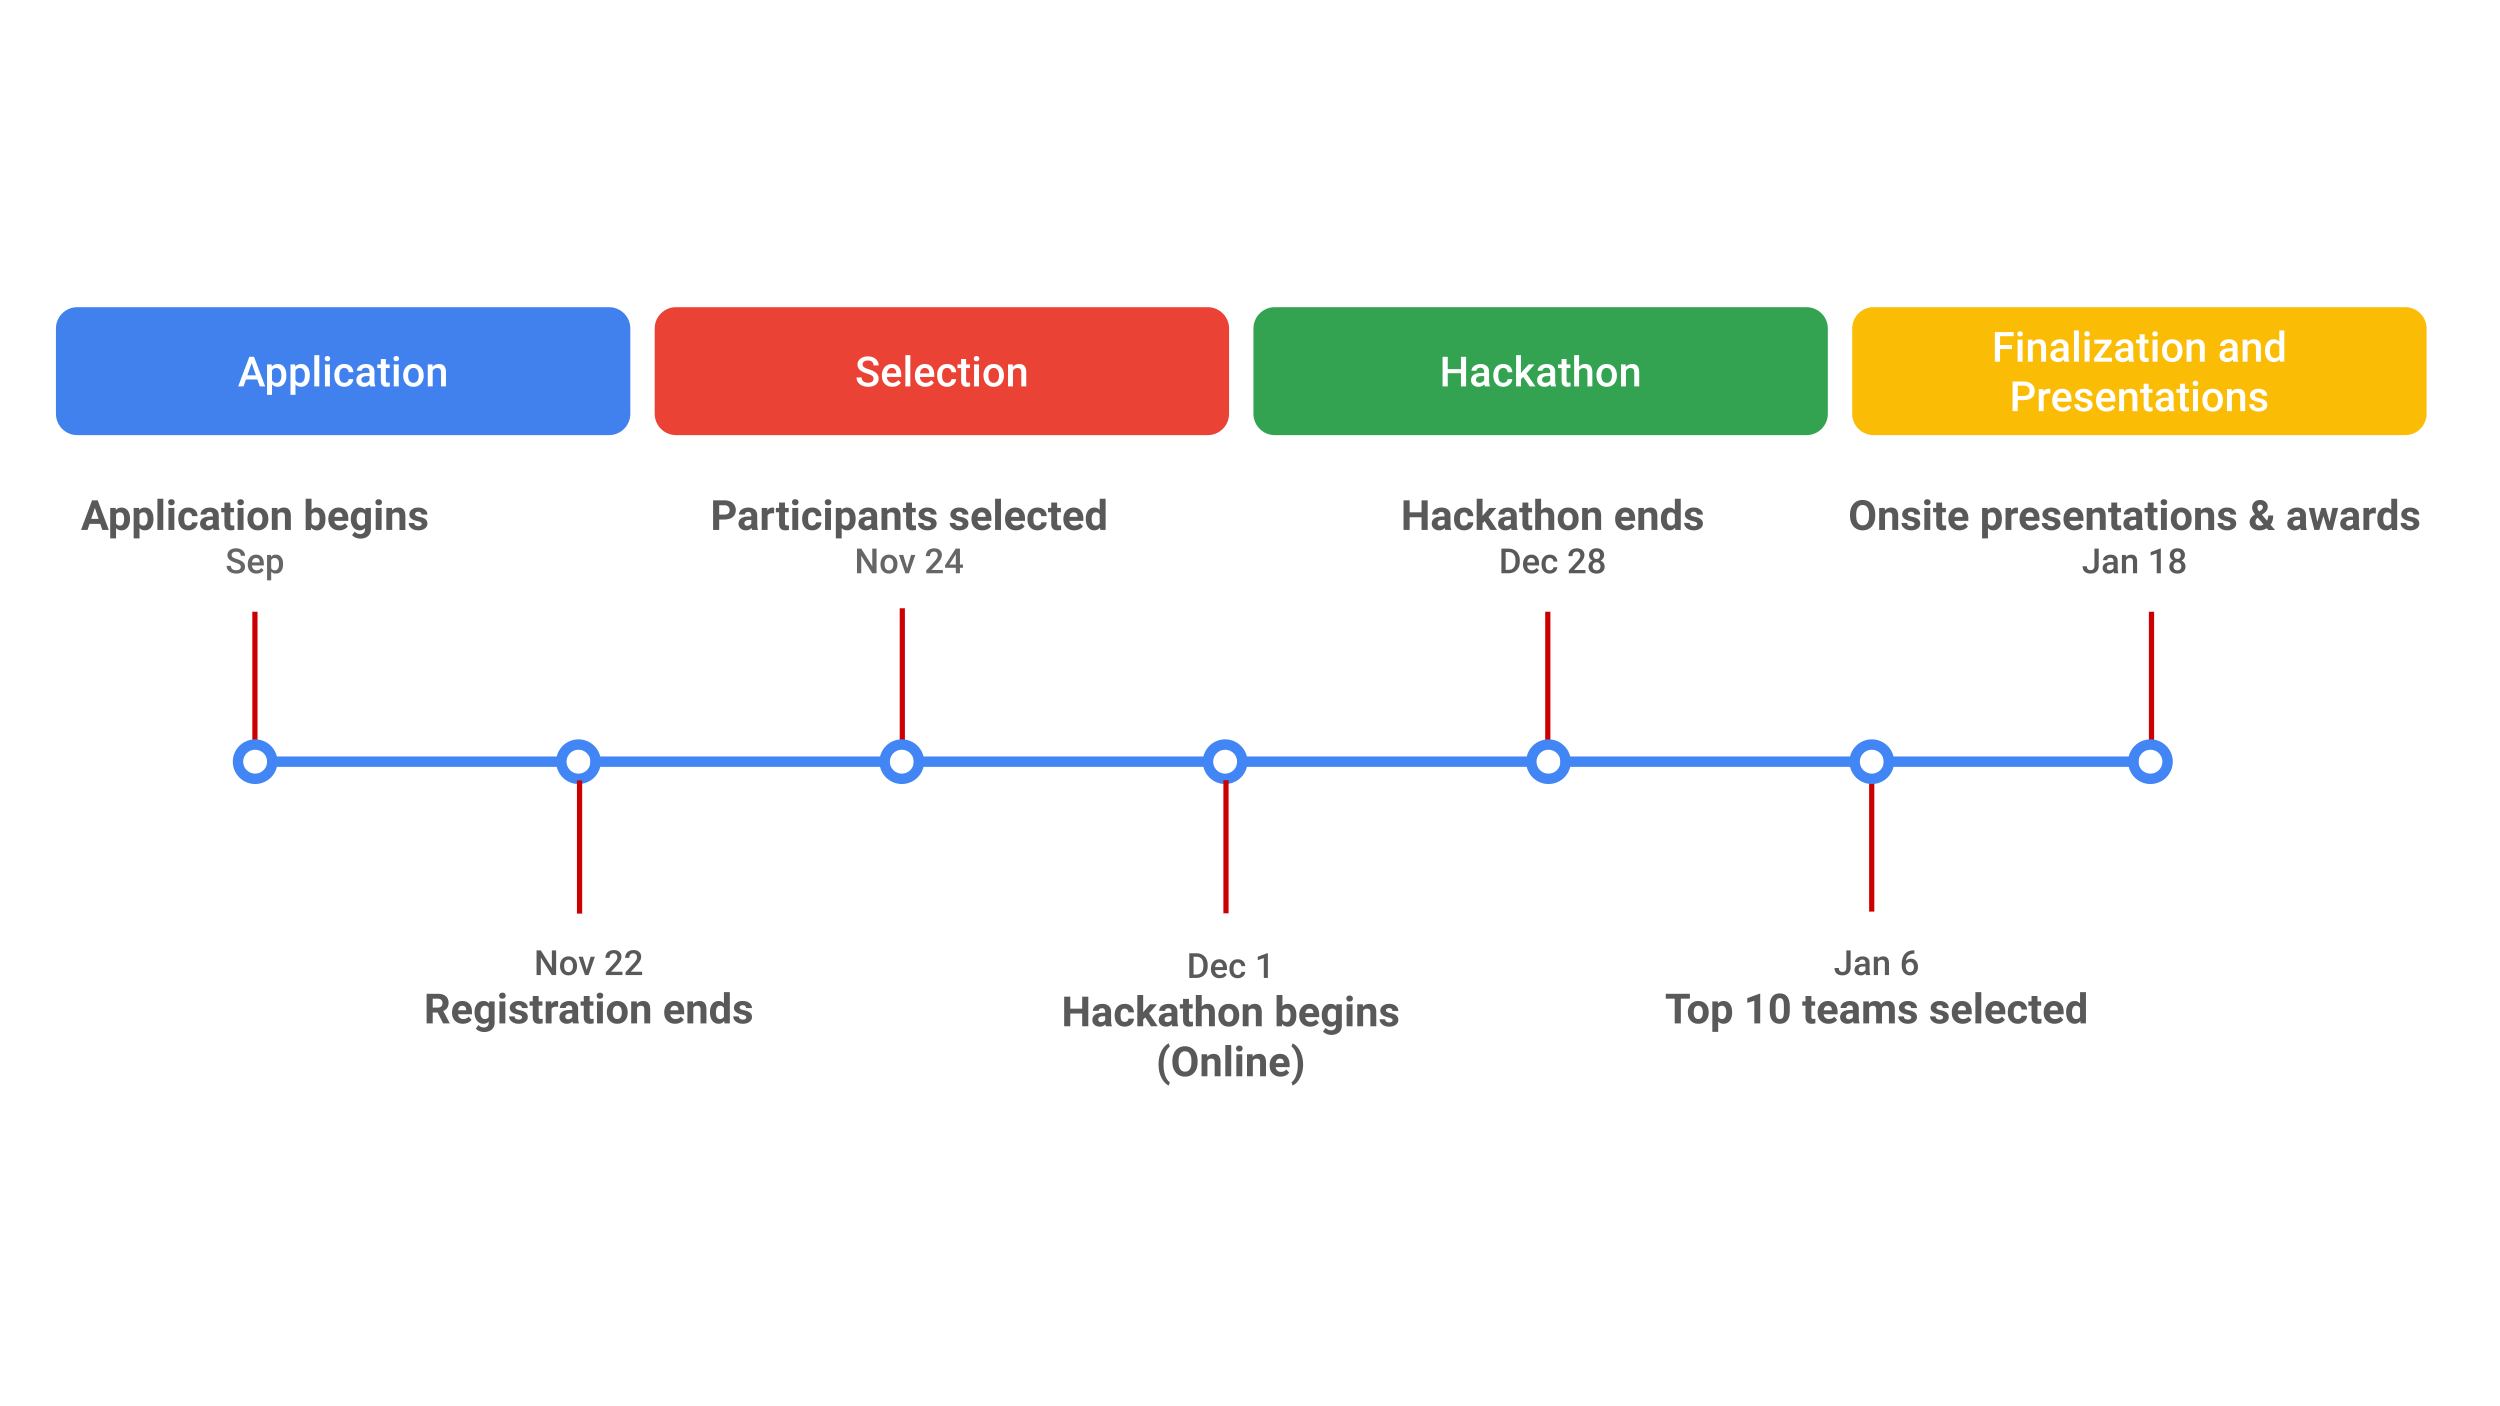<svg version="1.1" viewBox="0.0 0.0 960.0 540.0" fill="none" stroke="none" stroke-linecap="square" stroke-miterlimit="10" xmlns:xlink="http://www.w3.org/1999/xlink" xmlns="http://www.w3.org/2000/svg"><rect x="0.0" y="0.0" width="960.0" height="540.0" fill="#333333" stroke="none"/><clipPath id="p.0"><path d="m0 0l960.0 0l0 540.0l-960.0 0l0 -540.0z" clip-rule="nonzero"/></clipPath><g clip-path="url(#p.0)"><path fill="#ffffff" d="m0 0l960.0 0l0 540.0l-960.0 0z" fill-rule="evenodd"/><path fill="#000000" fill-opacity="0.0" d="m17.953 183.035l159.874 0l0 45.417l-159.874 0z" fill-rule="evenodd"/><path fill="#595959" d="m38.491 201.16l-4.109 0l-0.781 2.344l-2.484 0l4.234 -11.375l2.172 0l4.25 11.375l-2.484 0l-0.797 -2.344zm-3.469 -1.906l2.844 0l-1.438 -4.25l-1.406 4.25zm14.906 0.094q0 1.953 -0.891 3.141q-0.891 1.172 -2.391 1.172q-1.281 0 -2.078 -0.891l0 3.984l-2.25 0l0 -11.703l2.094 0l0.078 0.828q0.812 -0.984 2.141 -0.984q1.562 0 2.422 1.156q0.875 1.156 0.875 3.188l0 0.109zm-2.266 -0.156q0 -1.188 -0.422 -1.828q-0.406 -0.641 -1.203 -0.641q-1.062 0 -1.469 0.812l0 3.469q0.422 0.828 1.484 0.828q1.609 0 1.609 -2.641zm11.273 0.156q0 1.953 -0.891 3.141q-0.891 1.172 -2.391 1.172q-1.281 0 -2.078 -0.891l0 3.984l-2.25 0l0 -11.703l2.094 0l0.078 0.828q0.812 -0.984 2.141 -0.984q1.562 0 2.422 1.156q0.875 1.156 0.875 3.188l0 0.109zm-2.266 -0.156q0 -1.188 -0.422 -1.828q-0.406 -0.641 -1.203 -0.641q-1.062 0 -1.469 0.812l0 3.469q0.422 0.828 1.484 0.828q1.609 0 1.609 -2.641zm6.039 4.312l-2.266 0l0 -12.0l2.266 0l0 12.0zm4.242 0l-2.266 0l0 -8.453l2.266 0l0 8.453zm-2.391 -10.641q0 -0.516 0.328 -0.844q0.344 -0.328 0.938 -0.328q0.578 0 0.922 0.328q0.344 0.328 0.344 0.844q0 0.516 -0.359 0.844q-0.344 0.328 -0.922 0.328q-0.562 0 -0.906 -0.328q-0.344 -0.328 -0.344 -0.844zm7.773 8.969q0.625 0 1.016 -0.344q0.391 -0.344 0.406 -0.906l2.109 0q0 0.859 -0.469 1.578q-0.453 0.703 -1.266 1.109q-0.797 0.391 -1.766 0.391q-1.812 0 -2.859 -1.156q-1.047 -1.156 -1.047 -3.188l0 -0.141q0 -1.953 1.031 -3.109q1.047 -1.172 2.859 -1.172q1.594 0 2.547 0.906q0.953 0.891 0.969 2.391l-2.109 0q-0.016 -0.656 -0.406 -1.062q-0.391 -0.406 -1.031 -0.406q-0.797 0 -1.203 0.578q-0.391 0.562 -0.391 1.859l0 0.234q0 1.297 0.391 1.875q0.406 0.562 1.219 0.562zm9.719 1.672q-0.156 -0.312 -0.219 -0.766q-0.828 0.922 -2.141 0.922q-1.234 0 -2.062 -0.719q-0.812 -0.719 -0.812 -1.812q0 -1.344 1.0 -2.062q1.0 -0.719 2.875 -0.734l1.047 0l0 -0.484q0 -0.578 -0.312 -0.922q-0.297 -0.359 -0.938 -0.359q-0.578 0 -0.906 0.281q-0.312 0.266 -0.312 0.734l-2.266 0q0 -0.734 0.453 -1.359q0.453 -0.625 1.281 -0.969q0.828 -0.359 1.859 -0.359q1.562 0 2.484 0.781q0.922 0.781 0.922 2.203l0 3.672q0 1.203 0.328 1.812l0 0.141l-2.281 0zm-1.859 -1.578q0.5 0 0.922 -0.219q0.422 -0.219 0.625 -0.594l0 -1.453l-0.844 0q-1.703 0 -1.812 1.172l0 0.125q0 0.422 0.297 0.703q0.297 0.266 0.812 0.266zm8.25 -8.953l0 2.078l1.438 0l0 1.656l-1.438 0l0 4.219q0 0.469 0.172 0.672q0.188 0.203 0.688 0.203q0.375 0 0.672 -0.062l0 1.719q-0.672 0.203 -1.375 0.203q-2.375 0 -2.422 -2.406l0 -4.547l-1.234 0l0 -1.656l1.234 0l0 -2.078l2.266 0zm5.078 10.531l-2.266 0l0 -8.453l2.266 0l0 8.453zm-2.391 -10.641q0 -0.516 0.328 -0.844q0.344 -0.328 0.938 -0.328q0.578 0 0.922 0.328q0.344 0.328 0.344 0.844q0 0.516 -0.359 0.844q-0.344 0.328 -0.922 0.328q-0.562 0 -0.906 -0.328q-0.344 -0.328 -0.344 -0.844zm3.898 6.328q0 -1.25 0.484 -2.234q0.484 -0.984 1.391 -1.516q0.922 -0.547 2.125 -0.547q1.703 0 2.781 1.047q1.094 1.047 1.219 2.844l0.016 0.578q0 1.938 -1.094 3.125q-1.078 1.172 -2.906 1.172q-1.828 0 -2.922 -1.172q-1.094 -1.172 -1.094 -3.188l0 -0.109zm2.266 0.172q0 1.203 0.453 1.844q0.453 0.625 1.297 0.625q0.812 0 1.266 -0.625q0.469 -0.625 0.469 -2.016q0 -1.172 -0.469 -1.812q-0.453 -0.656 -1.281 -0.656q-0.828 0 -1.281 0.641q-0.453 0.641 -0.453 2.0zm9.219 -4.312l0.062 0.969q0.906 -1.125 2.438 -1.125q1.344 0 2.0 0.797q0.656 0.781 0.672 2.344l0 5.469l-2.266 0l0 -5.406q0 -0.719 -0.312 -1.047q-0.312 -0.328 -1.031 -0.328q-0.953 0 -1.438 0.812l0 5.969l-2.25 0l0 -8.453l2.125 0zm18.477 4.297q0 2.031 -0.875 3.172q-0.859 1.141 -2.406 1.141q-1.375 0 -2.203 -1.062l-0.094 0.906l-2.031 0l0 -12.0l2.25 0l0 4.297q0.781 -0.906 2.062 -0.906q1.547 0 2.422 1.141q0.875 1.125 0.875 3.188l0 0.125zm-2.25 -0.156q0 -1.281 -0.406 -1.875q-0.406 -0.594 -1.219 -0.594q-1.078 0 -1.484 0.891l0 3.328q0.422 0.891 1.5 0.891q1.094 0 1.438 -1.078q0.172 -0.516 0.172 -1.562zm7.539 4.469q-1.859 0 -3.031 -1.141q-1.172 -1.141 -1.172 -3.047l0 -0.219q0 -1.266 0.484 -2.266q0.5 -1.016 1.406 -1.547q0.906 -0.547 2.062 -0.547q1.734 0 2.719 1.094q1.0 1.094 1.0 3.094l0 0.922l-5.375 0q0.109 0.828 0.656 1.328q0.547 0.5 1.391 0.5q1.312 0 2.047 -0.938l1.109 1.234q-0.516 0.719 -1.391 1.125q-0.859 0.406 -1.906 0.406zm-0.266 -6.938q-0.672 0 -1.094 0.453q-0.406 0.453 -0.531 1.297l3.141 0l0 -0.188q-0.016 -0.75 -0.406 -1.156q-0.391 -0.406 -1.109 -0.406zm4.695 2.484q0 -1.938 0.922 -3.125q0.922 -1.188 2.5 -1.188q1.391 0 2.156 0.953l0.094 -0.797l2.047 0l0 8.172q0 1.109 -0.5 1.922q-0.5 0.828 -1.422 1.25q-0.906 0.438 -2.141 0.438q-0.922 0 -1.812 -0.375q-0.875 -0.359 -1.328 -0.953l1.0 -1.375q0.844 0.953 2.047 0.953q0.891 0 1.391 -0.484q0.5 -0.484 0.5 -1.375l0 -0.453q-0.781 0.891 -2.047 0.891q-1.531 0 -2.469 -1.188q-0.938 -1.203 -0.938 -3.172l0 -0.094zm2.25 0.172q0 1.141 0.453 1.797q0.469 0.656 1.281 0.656q1.031 0 1.469 -0.781l0 -3.547q-0.453 -0.781 -1.453 -0.781q-0.812 0 -1.281 0.672q-0.469 0.656 -0.469 1.984zm9.586 4.125l-2.266 0l0 -8.453l2.266 0l0 8.453zm-2.391 -10.641q0 -0.516 0.328 -0.844q0.344 -0.328 0.938 -0.328q0.578 0 0.922 0.328q0.344 0.328 0.344 0.844q0 0.516 -0.359 0.844q-0.344 0.328 -0.922 0.328q-0.562 0 -0.906 -0.328q-0.344 -0.328 -0.344 -0.844zm6.336 2.188l0.062 0.969q0.906 -1.125 2.438 -1.125q1.344 0 2.0 0.797q0.656 0.781 0.672 2.344l0 5.469l-2.266 0l0 -5.406q0 -0.719 -0.312 -1.047q-0.312 -0.328 -1.031 -0.328q-0.953 0 -1.438 0.812l0 5.969l-2.25 0l0 -8.453l2.125 0zm11.461 6.109q0 -0.406 -0.422 -0.641q-0.406 -0.25 -1.312 -0.438q-3.016 -0.625 -3.016 -2.562q0 -1.125 0.938 -1.875q0.938 -0.75 2.438 -0.75q1.609 0 2.578 0.766q0.969 0.75 0.969 1.953l-2.266 0q0 -0.484 -0.312 -0.797q-0.312 -0.312 -0.969 -0.312q-0.578 0 -0.891 0.266q-0.312 0.25 -0.312 0.641q0 0.375 0.359 0.609q0.359 0.234 1.203 0.406q0.844 0.156 1.422 0.375q1.781 0.656 1.781 2.266q0 1.156 -1.0 1.875q-0.984 0.719 -2.547 0.719q-1.062 0 -1.891 -0.375q-0.828 -0.391 -1.297 -1.047q-0.469 -0.656 -0.469 -1.422l2.141 0q0.031 0.594 0.438 0.922q0.422 0.312 1.125 0.312q0.641 0 0.969 -0.234q0.344 -0.25 0.344 -0.656z" fill-rule="nonzero"/><path fill="#666666" d="m92.462 217.707q0 -0.625 -0.453 -0.953q-0.438 -0.344 -1.578 -0.688q-1.141 -0.359 -1.828 -0.781q-1.281 -0.812 -1.281 -2.109q0 -1.156 0.922 -1.891q0.938 -0.75 2.422 -0.75q1.0 0 1.766 0.375q0.781 0.359 1.219 1.031q0.453 0.672 0.453 1.5l-1.641 0q0 -0.75 -0.469 -1.172q-0.469 -0.422 -1.328 -0.422q-0.812 0 -1.266 0.359q-0.438 0.344 -0.438 0.953q0 0.516 0.484 0.875q0.484 0.344 1.578 0.672q1.109 0.328 1.781 0.75q0.672 0.422 0.984 0.969q0.312 0.531 0.312 1.266q0 1.188 -0.906 1.891q-0.906 0.688 -2.469 0.688q-1.031 0 -1.891 -0.375q-0.859 -0.375 -1.344 -1.047q-0.469 -0.672 -0.469 -1.562l1.641 0q0 0.797 0.531 1.25q0.547 0.438 1.531 0.438q0.859 0 1.297 -0.344q0.438 -0.359 0.438 -0.922zm6.028 2.562q-1.5 0 -2.438 -0.938q-0.922 -0.953 -0.922 -2.531l0 -0.188q0 -1.062 0.406 -1.891q0.406 -0.828 1.141 -1.281q0.734 -0.469 1.641 -0.469q1.438 0 2.219 0.922q0.781 0.906 0.781 2.594l0 0.641l-4.594 0q0.062 0.875 0.578 1.391q0.516 0.5 1.281 0.5q1.094 0 1.766 -0.891l0.859 0.812q-0.422 0.641 -1.125 0.984q-0.703 0.344 -1.594 0.344zm-0.188 -6.031q-0.641 0 -1.047 0.469q-0.406 0.453 -0.516 1.266l3.016 0l0 -0.125q-0.047 -0.797 -0.422 -1.203q-0.375 -0.406 -1.031 -0.406zm10.402 2.453q0 1.641 -0.734 2.609q-0.734 0.969 -1.984 0.969q-1.172 0 -1.859 -0.75l0 3.328l-1.578 0l0 -9.75l1.453 0l0.062 0.719q0.703 -0.844 1.891 -0.844q1.297 0 2.016 0.969q0.734 0.953 0.734 2.656l0 0.094zm-1.562 -0.125q0 -1.062 -0.422 -1.672q-0.422 -0.625 -1.203 -0.625q-0.969 0 -1.391 0.797l0 3.125q0.422 0.828 1.406 0.828q0.75 0 1.172 -0.609q0.438 -0.609 0.438 -1.844z" fill-rule="nonzero"/><path fill="#000000" fill-opacity="0.0" d="m108.753 356.515l234.646 0l0 45.417l-234.646 0z" fill-rule="evenodd"/><path fill="#595959" d="m213.553 374.423l-1.656 0l-4.219 -6.719l0 6.719l-1.641 0l0 -9.469l1.641 0l4.234 6.734l0 -6.734l1.641 0l0 9.469zm1.494 -3.578q0 -1.047 0.406 -1.875q0.406 -0.828 1.141 -1.266q0.75 -0.453 1.719 -0.453q1.422 0 2.312 0.922q0.891 0.906 0.953 2.438l0.016 0.359q0 1.047 -0.406 1.875q-0.391 0.812 -1.141 1.266q-0.75 0.438 -1.719 0.438q-1.5 0 -2.391 -0.984q-0.891 -1.0 -0.891 -2.641l0 -0.078zm1.578 0.125q0 1.094 0.453 1.719q0.453 0.609 1.25 0.609q0.797 0 1.234 -0.625q0.453 -0.625 0.453 -1.828q0 -1.078 -0.469 -1.703q-0.453 -0.625 -1.234 -0.625q-0.781 0 -1.234 0.625q-0.453 0.609 -0.453 1.828zm8.694 1.453l1.484 -5.047l1.641 0l-2.453 7.047l-1.359 0l-2.469 -7.047l1.641 0l1.516 5.047zm13.693 2.0l-6.375 0l0 -1.094l3.156 -3.438q0.688 -0.766 0.969 -1.266q0.297 -0.516 0.297 -1.031q0 -0.672 -0.391 -1.094q-0.375 -0.422 -1.016 -0.422q-0.766 0 -1.188 0.469q-0.422 0.469 -0.422 1.281l-1.578 0q0 -0.859 0.391 -1.547q0.391 -0.703 1.125 -1.078q0.734 -0.391 1.688 -0.391q1.375 0 2.172 0.703q0.797 0.688 0.797 1.906q0 0.719 -0.406 1.5q-0.391 0.766 -1.297 1.766l-2.312 2.469l4.391 0l0 1.266zm7.575 0l-6.375 0l0 -1.094l3.156 -3.438q0.688 -0.766 0.969 -1.266q0.297 -0.516 0.297 -1.031q0 -0.672 -0.391 -1.094q-0.375 -0.422 -1.016 -0.422q-0.766 0 -1.188 0.469q-0.422 0.469 -0.422 1.281l-1.578 0q0 -0.859 0.391 -1.547q0.391 -0.703 1.125 -1.078q0.734 -0.391 1.688 -0.391q1.375 0 2.172 0.703q0.797 0.688 0.797 1.906q0 0.719 -0.406 1.5q-0.391 0.766 -1.297 1.766l-2.312 2.469l4.391 0l0 1.266z" fill-rule="nonzero"/><path fill="#595959" d="m168.04 388.812l-1.875 0l0 4.172l-2.344 0l0 -11.375l4.234 0q2.016 0 3.109 0.906q1.094 0.891 1.094 2.531q0 1.156 -0.516 1.938q-0.5 0.781 -1.516 1.234l2.453 4.656l0 0.109l-2.516 0l-2.125 -4.172zm-1.875 -1.891l1.891 0q0.891 0 1.375 -0.453q0.484 -0.453 0.484 -1.234q0 -0.812 -0.469 -1.266q-0.453 -0.469 -1.391 -0.469l-1.891 0l0 3.422zm11.617 6.219q-1.859 0 -3.031 -1.141q-1.172 -1.141 -1.172 -3.047l0 -0.219q0 -1.266 0.484 -2.266q0.5 -1.016 1.406 -1.547q0.906 -0.547 2.062 -0.547q1.734 0 2.719 1.094q1.0 1.094 1.0 3.094l0 0.922l-5.375 0q0.109 0.828 0.656 1.328q0.547 0.5 1.391 0.5q1.312 0 2.047 -0.938l1.109 1.234q-0.516 0.719 -1.391 1.125q-0.859 0.406 -1.906 0.406zm-0.266 -6.938q-0.672 0 -1.094 0.453q-0.406 0.453 -0.531 1.297l3.141 0l0 -0.188q-0.016 -0.75 -0.406 -1.156q-0.391 -0.406 -1.109 -0.406zm4.695 2.484q0 -1.938 0.922 -3.125q0.922 -1.188 2.5 -1.188q1.391 0 2.156 0.953l0.094 -0.797l2.047 0l0 8.172q0 1.109 -0.5 1.922q-0.5 0.828 -1.422 1.25q-0.906 0.438 -2.141 0.438q-0.922 0 -1.812 -0.375q-0.875 -0.359 -1.328 -0.953l1.0 -1.375q0.844 0.953 2.047 0.953q0.891 0 1.391 -0.484q0.5 -0.484 0.5 -1.375l0 -0.453q-0.781 0.891 -2.047 0.891q-1.531 0 -2.469 -1.188q-0.938 -1.203 -0.938 -3.172l0 -0.094zm2.25 0.172q0 1.141 0.453 1.797q0.469 0.656 1.281 0.656q1.031 0 1.469 -0.781l0 -3.547q-0.453 -0.781 -1.453 -0.781q-0.812 0 -1.281 0.672q-0.469 0.656 -0.469 1.984zm9.586 4.125l-2.266 0l0 -8.453l2.266 0l0 8.453zm-2.391 -10.641q0 -0.516 0.328 -0.844q0.344 -0.328 0.938 -0.328q0.578 0 0.922 0.328q0.344 0.328 0.344 0.844q0 0.516 -0.359 0.844q-0.344 0.328 -0.922 0.328q-0.562 0 -0.906 -0.328q-0.344 -0.328 -0.344 -0.844zm8.836 8.297q0 -0.406 -0.422 -0.641q-0.406 -0.25 -1.312 -0.438q-3.016 -0.625 -3.016 -2.562q0 -1.125 0.938 -1.875q0.938 -0.75 2.438 -0.75q1.609 0 2.578 0.766q0.969 0.75 0.969 1.953l-2.266 0q0 -0.484 -0.312 -0.797q-0.312 -0.312 -0.969 -0.312q-0.578 0 -0.891 0.266q-0.312 0.25 -0.312 0.641q0 0.375 0.359 0.609q0.359 0.234 1.203 0.406q0.844 0.156 1.422 0.375q1.781 0.656 1.781 2.266q0 1.156 -1.0 1.875q-0.984 0.719 -2.547 0.719q-1.062 0 -1.891 -0.375q-0.828 -0.391 -1.297 -1.047q-0.469 -0.656 -0.469 -1.422l2.141 0q0.031 0.594 0.438 0.922q0.422 0.312 1.125 0.312q0.641 0 0.969 -0.234q0.344 -0.25 0.344 -0.656zm6.352 -8.188l0 2.078l1.438 0l0 1.656l-1.438 0l0 4.219q0 0.469 0.172 0.672q0.188 0.203 0.688 0.203q0.375 0 0.672 -0.062l0 1.719q-0.672 0.203 -1.375 0.203q-2.375 0 -2.422 -2.406l0 -4.547l-1.234 0l0 -1.656l1.234 0l0 -2.078l2.266 0zm7.453 4.188q-0.469 -0.062 -0.812 -0.062q-1.281 0 -1.688 0.875l0 5.531l-2.25 0l0 -8.453l2.125 0l0.062 1.0q0.688 -1.156 1.891 -1.156q0.375 0 0.703 0.094l-0.031 2.172zm5.742 6.344q-0.156 -0.312 -0.219 -0.766q-0.828 0.922 -2.141 0.922q-1.234 0 -2.062 -0.719q-0.812 -0.719 -0.812 -1.812q0 -1.344 1.0 -2.062q1.0 -0.719 2.875 -0.734l1.047 0l0 -0.484q0 -0.578 -0.312 -0.922q-0.297 -0.359 -0.938 -0.359q-0.578 0 -0.906 0.281q-0.312 0.266 -0.312 0.734l-2.266 0q0 -0.734 0.453 -1.359q0.453 -0.625 1.281 -0.969q0.828 -0.359 1.859 -0.359q1.562 0 2.484 0.781q0.922 0.781 0.922 2.203l0 3.672q0 1.203 0.328 1.812l0 0.141l-2.281 0zm-1.859 -1.578q0.5 0 0.922 -0.219q0.422 -0.219 0.625 -0.594l0 -1.453l-0.844 0q-1.703 0 -1.812 1.172l0 0.125q0 0.422 0.297 0.703q0.297 0.266 0.812 0.266zm8.25 -8.953l0 2.078l1.438 0l0 1.656l-1.438 0l0 4.219q0 0.469 0.172 0.672q0.188 0.203 0.688 0.203q0.375 0 0.672 -0.062l0 1.719q-0.672 0.203 -1.375 0.203q-2.375 0 -2.422 -2.406l0 -4.547l-1.234 0l0 -1.656l1.234 0l0 -2.078l2.266 0zm5.078 10.531l-2.266 0l0 -8.453l2.266 0l0 8.453zm-2.391 -10.641q0 -0.516 0.328 -0.844q0.344 -0.328 0.938 -0.328q0.578 0 0.922 0.328q0.344 0.328 0.344 0.844q0 0.516 -0.359 0.844q-0.344 0.328 -0.922 0.328q-0.562 0 -0.906 -0.328q-0.344 -0.328 -0.344 -0.844zm3.898 6.328q0 -1.25 0.484 -2.234q0.484 -0.984 1.391 -1.516q0.922 -0.547 2.125 -0.547q1.703 0 2.781 1.047q1.094 1.047 1.219 2.844l0.016 0.578q0 1.938 -1.094 3.125q-1.078 1.172 -2.906 1.172q-1.828 0 -2.922 -1.172q-1.094 -1.172 -1.094 -3.188l0 -0.109zm2.266 0.172q0 1.203 0.453 1.844q0.453 0.625 1.297 0.625q0.812 0 1.266 -0.625q0.469 -0.625 0.469 -2.016q0 -1.172 -0.469 -1.812q-0.453 -0.656 -1.281 -0.656q-0.828 0 -1.281 0.641q-0.453 0.641 -0.453 2.0zm9.219 -4.312l0.062 0.969q0.906 -1.125 2.438 -1.125q1.344 0 2.0 0.797q0.656 0.781 0.672 2.344l0 5.469l-2.266 0l0 -5.406q0 -0.719 -0.312 -1.047q-0.312 -0.328 -1.031 -0.328q-0.953 0 -1.438 0.812l0 5.969l-2.25 0l0 -8.453l2.125 0zm14.758 8.609q-1.859 0 -3.031 -1.141q-1.172 -1.141 -1.172 -3.047l0 -0.219q0 -1.266 0.484 -2.266q0.5 -1.016 1.406 -1.547q0.906 -0.547 2.062 -0.547q1.734 0 2.719 1.094q1.0 1.094 1.0 3.094l0 0.922l-5.375 0q0.109 0.828 0.656 1.328q0.547 0.5 1.391 0.5q1.312 0 2.047 -0.938l1.109 1.234q-0.516 0.719 -1.391 1.125q-0.859 0.406 -1.906 0.406zm-0.266 -6.938q-0.672 0 -1.094 0.453q-0.406 0.453 -0.531 1.297l3.141 0l0 -0.188q-0.016 -0.75 -0.406 -1.156q-0.391 -0.406 -1.109 -0.406zm7.102 -1.672l0.062 0.969q0.906 -1.125 2.438 -1.125q1.344 0 2.0 0.797q0.656 0.781 0.672 2.344l0 5.469l-2.266 0l0 -5.406q0 -0.719 -0.312 -1.047q-0.312 -0.328 -1.031 -0.328q-0.953 0 -1.438 0.812l0 5.969l-2.25 0l0 -8.453l2.125 0zm6.523 4.156q0 -1.969 0.891 -3.141q0.891 -1.172 2.422 -1.172q1.234 0 2.047 0.922l0 -4.312l2.266 0l0 12.0l-2.047 0l-0.109 -0.906q-0.844 1.062 -2.172 1.062q-1.484 0 -2.391 -1.172q-0.906 -1.188 -0.906 -3.281zm2.266 0.172q0 1.188 0.406 1.828q0.422 0.625 1.203 0.625q1.047 0 1.484 -0.891l0 -3.328q-0.422 -0.891 -1.469 -0.891q-1.625 0 -1.625 2.656zm11.688 1.781q0 -0.406 -0.422 -0.641q-0.406 -0.25 -1.312 -0.438q-3.016 -0.625 -3.016 -2.562q0 -1.125 0.938 -1.875q0.938 -0.75 2.438 -0.75q1.609 0 2.578 0.766q0.969 0.75 0.969 1.953l-2.266 0q0 -0.484 -0.312 -0.797q-0.312 -0.312 -0.969 -0.312q-0.578 0 -0.891 0.266q-0.312 0.25 -0.312 0.641q0 0.375 0.359 0.609q0.359 0.234 1.203 0.406q0.844 0.156 1.422 0.375q1.781 0.656 1.781 2.266q0 1.156 -1.0 1.875q-0.984 0.719 -2.547 0.719q-1.062 0 -1.891 -0.375q-0.828 -0.391 -1.297 -1.047q-0.469 -0.656 -0.469 -1.422l2.141 0q0.031 0.594 0.438 0.922q0.422 0.312 1.125 0.312q0.641 0 0.969 -0.234q0.344 -0.25 0.344 -0.656z" fill-rule="nonzero"/><path fill="#000000" fill-opacity="0.0" d="m231.799 183.035l234.646 0l0 45.417l-234.646 0z" fill-rule="evenodd"/><path fill="#595959" d="m276.173 199.488l0 4.016l-2.344 0l0 -11.375l4.438 0q1.281 0 2.25 0.469q0.984 0.469 1.5 1.328q0.531 0.859 0.531 1.969q0 1.672 -1.156 2.641q-1.141 0.953 -3.156 0.953l-2.062 0zm0 -1.891l2.094 0q0.938 0 1.422 -0.438q0.484 -0.438 0.484 -1.25q0 -0.844 -0.5 -1.359q-0.484 -0.516 -1.344 -0.531l-2.156 0l0 3.578zm12.641 5.906q-0.156 -0.312 -0.219 -0.766q-0.828 0.922 -2.141 0.922q-1.234 0 -2.062 -0.719q-0.812 -0.719 -0.812 -1.812q0 -1.344 1.0 -2.062q1.0 -0.719 2.875 -0.734l1.047 0l0 -0.484q0 -0.578 -0.312 -0.922q-0.297 -0.359 -0.938 -0.359q-0.578 0 -0.906 0.281q-0.312 0.266 -0.312 0.734l-2.266 0q0 -0.734 0.453 -1.359q0.453 -0.625 1.281 -0.969q0.828 -0.359 1.859 -0.359q1.562 0 2.484 0.781q0.922 0.781 0.922 2.203l0 3.672q0 1.203 0.328 1.812l0 0.141l-2.281 0zm-1.859 -1.578q0.5 0 0.922 -0.219q0.422 -0.219 0.625 -0.594l0 -1.453l-0.844 0q-1.703 0 -1.812 1.172l0 0.125q0 0.422 0.297 0.703q0.297 0.266 0.812 0.266zm10.297 -4.766q-0.469 -0.062 -0.812 -0.062q-1.281 0 -1.688 0.875l0 5.531l-2.25 0l0 -8.453l2.125 0l0.062 1.0q0.688 -1.156 1.891 -1.156q0.375 0 0.703 0.094l-0.031 2.172zm4.18 -4.188l0 2.078l1.438 0l0 1.656l-1.438 0l0 4.219q0 0.469 0.172 0.672q0.188 0.203 0.688 0.203q0.375 0 0.672 -0.062l0 1.719q-0.672 0.203 -1.375 0.203q-2.375 0 -2.422 -2.406l0 -4.547l-1.234 0l0 -1.656l1.234 0l0 -2.078l2.266 0zm5.078 10.531l-2.266 0l0 -8.453l2.266 0l0 8.453zm-2.391 -10.641q0 -0.516 0.328 -0.844q0.344 -0.328 0.938 -0.328q0.578 0 0.922 0.328q0.344 0.328 0.344 0.844q0 0.516 -0.359 0.844q-0.344 0.328 -0.922 0.328q-0.562 0 -0.906 -0.328q-0.344 -0.328 -0.344 -0.844zm7.773 8.969q0.625 0 1.016 -0.344q0.391 -0.344 0.406 -0.906l2.109 0q0 0.859 -0.469 1.578q-0.453 0.703 -1.266 1.109q-0.797 0.391 -1.766 0.391q-1.812 0 -2.859 -1.156q-1.047 -1.156 -1.047 -3.188l0 -0.141q0 -1.953 1.031 -3.109q1.047 -1.172 2.859 -1.172q1.594 0 2.547 0.906q0.953 0.891 0.969 2.391l-2.109 0q-0.016 -0.656 -0.406 -1.062q-0.391 -0.406 -1.031 -0.406q-0.797 0 -1.203 0.578q-0.391 0.562 -0.391 1.859l0 0.234q0 1.297 0.391 1.875q0.406 0.562 1.219 0.562zm7.203 1.672l-2.266 0l0 -8.453l2.266 0l0 8.453zm-2.391 -10.641q0 -0.516 0.328 -0.844q0.344 -0.328 0.938 -0.328q0.578 0 0.922 0.328q0.344 0.328 0.344 0.844q0 0.516 -0.359 0.844q-0.344 0.328 -0.922 0.328q-0.562 0 -0.906 -0.328q-0.344 -0.328 -0.344 -0.844zm11.867 6.484q0 1.953 -0.891 3.141q-0.891 1.172 -2.391 1.172q-1.281 0 -2.078 -0.891l0 3.984l-2.25 0l0 -11.703l2.094 0l0.078 0.828q0.812 -0.984 2.141 -0.984q1.562 0 2.422 1.156q0.875 1.156 0.875 3.188l0 0.109zm-2.266 -0.156q0 -1.188 -0.422 -1.828q-0.406 -0.641 -1.203 -0.641q-1.062 0 -1.469 0.812l0 3.469q0.422 0.828 1.484 0.828q1.609 0 1.609 -2.641zm8.555 4.312q-0.156 -0.312 -0.219 -0.766q-0.828 0.922 -2.141 0.922q-1.234 0 -2.062 -0.719q-0.812 -0.719 -0.812 -1.812q0 -1.344 1.0 -2.062q1.0 -0.719 2.875 -0.734l1.047 0l0 -0.484q0 -0.578 -0.312 -0.922q-0.297 -0.359 -0.938 -0.359q-0.578 0 -0.906 0.281q-0.312 0.266 -0.312 0.734l-2.266 0q0 -0.734 0.453 -1.359q0.453 -0.625 1.281 -0.969q0.828 -0.359 1.859 -0.359q1.562 0 2.484 0.781q0.922 0.781 0.922 2.203l0 3.672q0 1.203 0.328 1.812l0 0.141l-2.281 0zm-1.859 -1.578q0.5 0 0.922 -0.219q0.422 -0.219 0.625 -0.594l0 -1.453l-0.844 0q-1.703 0 -1.812 1.172l0 0.125q0 0.422 0.297 0.703q0.297 0.266 0.812 0.266zm7.625 -6.875l0.062 0.969q0.906 -1.125 2.438 -1.125q1.344 0 2.0 0.797q0.656 0.781 0.672 2.344l0 5.469l-2.266 0l0 -5.406q0 -0.719 -0.312 -1.047q-0.312 -0.328 -1.031 -0.328q-0.953 0 -1.438 0.812l0 5.969l-2.25 0l0 -8.453l2.125 0zm9.586 -2.078l0 2.078l1.438 0l0 1.656l-1.438 0l0 4.219q0 0.469 0.172 0.672q0.188 0.203 0.688 0.203q0.375 0 0.672 -0.062l0 1.719q-0.672 0.203 -1.375 0.203q-2.375 0 -2.422 -2.406l0 -4.547l-1.234 0l0 -1.656l1.234 0l0 -2.078l2.266 0zm7.281 8.188q0 -0.406 -0.422 -0.641q-0.406 -0.25 -1.312 -0.438q-3.016 -0.625 -3.016 -2.562q0 -1.125 0.938 -1.875q0.938 -0.75 2.438 -0.75q1.609 0 2.578 0.766q0.969 0.75 0.969 1.953l-2.266 0q0 -0.484 -0.312 -0.797q-0.312 -0.312 -0.969 -0.312q-0.578 0 -0.891 0.266q-0.312 0.25 -0.312 0.641q0 0.375 0.359 0.609q0.359 0.234 1.203 0.406q0.844 0.156 1.422 0.375q1.781 0.656 1.781 2.266q0 1.156 -1.0 1.875q-0.984 0.719 -2.547 0.719q-1.062 0 -1.891 -0.375q-0.828 -0.391 -1.297 -1.047q-0.469 -0.656 -0.469 -1.422l2.141 0q0.031 0.594 0.438 0.922q0.422 0.312 1.125 0.312q0.641 0 0.969 -0.234q0.344 -0.25 0.344 -0.656zm12.211 0q0 -0.406 -0.422 -0.641q-0.406 -0.25 -1.312 -0.438q-3.016 -0.625 -3.016 -2.562q0 -1.125 0.938 -1.875q0.938 -0.75 2.438 -0.75q1.609 0 2.578 0.766q0.969 0.75 0.969 1.953l-2.266 0q0 -0.484 -0.312 -0.797q-0.312 -0.312 -0.969 -0.312q-0.578 0 -0.891 0.266q-0.312 0.25 -0.312 0.641q0 0.375 0.359 0.609q0.359 0.234 1.203 0.406q0.844 0.156 1.422 0.375q1.781 0.656 1.781 2.266q0 1.156 -1.0 1.875q-0.984 0.719 -2.547 0.719q-1.062 0 -1.891 -0.375q-0.828 -0.391 -1.297 -1.047q-0.469 -0.656 -0.469 -1.422l2.141 0q0.031 0.594 0.438 0.922q0.422 0.312 1.125 0.312q0.641 0 0.969 -0.234q0.344 -0.25 0.344 -0.656zm7.539 2.5q-1.859 0 -3.031 -1.141q-1.172 -1.141 -1.172 -3.047l0 -0.219q0 -1.266 0.484 -2.266q0.5 -1.016 1.406 -1.547q0.906 -0.547 2.062 -0.547q1.734 0 2.719 1.094q1.0 1.094 1.0 3.094l0 0.922l-5.375 0q0.109 0.828 0.656 1.328q0.547 0.5 1.391 0.5q1.312 0 2.047 -0.938l1.109 1.234q-0.516 0.719 -1.391 1.125q-0.859 0.406 -1.906 0.406zm-0.266 -6.938q-0.672 0 -1.094 0.453q-0.406 0.453 -0.531 1.297l3.141 0l0 -0.188q-0.016 -0.75 -0.406 -1.156q-0.391 -0.406 -1.109 -0.406zm7.398 6.781l-2.266 0l0 -12.0l2.266 0l0 12.0zm5.758 0.156q-1.859 0 -3.031 -1.141q-1.172 -1.141 -1.172 -3.047l0 -0.219q0 -1.266 0.484 -2.266q0.5 -1.016 1.406 -1.547q0.906 -0.547 2.062 -0.547q1.734 0 2.719 1.094q1.0 1.094 1.0 3.094l0 0.922l-5.375 0q0.109 0.828 0.656 1.328q0.547 0.5 1.391 0.5q1.312 0 2.047 -0.938l1.109 1.234q-0.516 0.719 -1.391 1.125q-0.859 0.406 -1.906 0.406zm-0.266 -6.938q-0.672 0 -1.094 0.453q-0.406 0.453 -0.531 1.297l3.141 0l0 -0.188q-0.016 -0.75 -0.406 -1.156q-0.391 -0.406 -1.109 -0.406zm8.539 5.109q0.625 0 1.016 -0.344q0.391 -0.344 0.406 -0.906l2.109 0q0 0.859 -0.469 1.578q-0.453 0.703 -1.266 1.109q-0.797 0.391 -1.766 0.391q-1.812 0 -2.859 -1.156q-1.047 -1.156 -1.047 -3.188l0 -0.141q0 -1.953 1.031 -3.109q1.047 -1.172 2.859 -1.172q1.594 0 2.547 0.906q0.953 0.891 0.969 2.391l-2.109 0q-0.016 -0.656 -0.406 -1.062q-0.391 -0.406 -1.031 -0.406q-0.797 0 -1.203 0.578q-0.391 0.562 -0.391 1.859l0 0.234q0 1.297 0.391 1.875q0.406 0.562 1.219 0.562zm7.531 -8.859l0 2.078l1.438 0l0 1.656l-1.438 0l0 4.219q0 0.469 0.172 0.672q0.188 0.203 0.688 0.203q0.375 0 0.672 -0.062l0 1.719q-0.672 0.203 -1.375 0.203q-2.375 0 -2.422 -2.406l0 -4.547l-1.234 0l0 -1.656l1.234 0l0 -2.078l2.266 0zm6.594 10.688q-1.859 0 -3.031 -1.141q-1.172 -1.141 -1.172 -3.047l0 -0.219q0 -1.266 0.484 -2.266q0.5 -1.016 1.406 -1.547q0.906 -0.547 2.062 -0.547q1.734 0 2.719 1.094q1.0 1.094 1.0 3.094l0 0.922l-5.375 0q0.109 0.828 0.656 1.328q0.547 0.5 1.391 0.5q1.312 0 2.047 -0.938l1.109 1.234q-0.516 0.719 -1.391 1.125q-0.859 0.406 -1.906 0.406zm-0.266 -6.938q-0.672 0 -1.094 0.453q-0.406 0.453 -0.531 1.297l3.141 0l0 -0.188q-0.016 -0.75 -0.406 -1.156q-0.391 -0.406 -1.109 -0.406zm4.664 2.484q0 -1.969 0.891 -3.141q0.891 -1.172 2.422 -1.172q1.234 0 2.047 0.922l0 -4.312l2.266 0l0 12.0l-2.047 0l-0.109 -0.906q-0.844 1.062 -2.172 1.062q-1.484 0 -2.391 -1.172q-0.906 -1.188 -0.906 -3.281zm2.266 0.172q0 1.188 0.406 1.828q0.422 0.625 1.203 0.625q1.047 0 1.484 -0.891l0 -3.328q-0.422 -0.891 -1.469 -0.891q-1.625 0 -1.625 2.656z" fill-rule="nonzero"/><path fill="#666666" d="m336.599 220.144l-1.656 0l-4.219 -6.719l0 6.719l-1.641 0l0 -9.469l1.641 0l4.234 6.734l0 -6.734l1.641 0l0 9.469zm1.494 -3.578q0 -1.047 0.406 -1.875q0.406 -0.828 1.141 -1.266q0.75 -0.453 1.719 -0.453q1.422 0 2.312 0.922q0.891 0.906 0.953 2.438l0.016 0.359q0 1.047 -0.406 1.875q-0.391 0.812 -1.141 1.266q-0.75 0.438 -1.719 0.438q-1.5 0 -2.391 -0.984q-0.891 -1.0 -0.891 -2.641l0 -0.078zm1.578 0.125q0 1.094 0.453 1.719q0.453 0.609 1.25 0.609q0.797 0 1.234 -0.625q0.453 -0.625 0.453 -1.828q0 -1.078 -0.469 -1.703q-0.453 -0.625 -1.234 -0.625q-0.781 0 -1.234 0.625q-0.453 0.609 -0.453 1.828zm8.694 1.453l1.484 -5.047l1.641 0l-2.453 7.047l-1.359 0l-2.469 -7.047l1.641 0l1.516 5.047zm13.693 2.0l-6.375 0l0 -1.094l3.156 -3.438q0.688 -0.766 0.969 -1.266q0.297 -0.516 0.297 -1.031q0 -0.672 -0.391 -1.094q-0.375 -0.422 -1.016 -0.422q-0.766 0 -1.188 0.469q-0.422 0.469 -0.422 1.281l-1.578 0q0 -0.859 0.391 -1.547q0.391 -0.703 1.125 -1.078q0.734 -0.391 1.688 -0.391q1.375 0 2.172 0.703q0.797 0.688 0.797 1.906q0 0.719 -0.406 1.5q-0.391 0.766 -1.297 1.766l-2.312 2.469l4.391 0l0 1.266zm6.56 -3.375l1.172 0l0 1.266l-1.172 0l0 2.109l-1.578 0l0 -2.109l-4.094 0l-0.047 -0.969l4.078 -6.391l1.641 0l0 6.094zm-4.062 0l2.484 0l0 -3.953l-0.125 0.203l-2.359 3.75z" fill-rule="nonzero"/><path fill="#000000" fill-opacity="0.0" d="m355.264 357.797l234.646 0l0 64.252l-234.646 0z" fill-rule="evenodd"/><path fill="#595959" d="m456.691 375.523l0 -9.469l2.797 0q1.25 0 2.219 0.562q0.984 0.547 1.516 1.578q0.531 1.031 0.531 2.359l0 0.469q0 1.344 -0.547 2.375q-0.531 1.016 -1.531 1.578q-0.984 0.547 -2.266 0.547l-2.719 0zm1.641 -8.141l0 6.828l1.078 0q1.297 0 1.984 -0.812q0.688 -0.812 0.703 -2.328l0 -0.531q0 -1.531 -0.672 -2.344q-0.672 -0.812 -1.938 -0.812l-1.156 0zm10.004 8.266q-1.5 0 -2.438 -0.938q-0.922 -0.953 -0.922 -2.531l0 -0.188q0 -1.062 0.406 -1.891q0.406 -0.828 1.141 -1.281q0.734 -0.469 1.641 -0.469q1.438 0 2.219 0.922q0.781 0.906 0.781 2.594l0 0.641l-4.594 0q0.062 0.875 0.578 1.391q0.516 0.5 1.281 0.5q1.094 0 1.766 -0.891l0.859 0.812q-0.422 0.641 -1.125 0.984q-0.703 0.344 -1.594 0.344zm-0.188 -6.031q-0.641 0 -1.047 0.469q-0.406 0.453 -0.516 1.266l3.016 0l0 -0.125q-0.047 -0.797 -0.422 -1.203q-0.375 -0.406 -1.031 -0.406zm7.137 4.781q0.594 0 0.984 -0.344q0.391 -0.359 0.422 -0.859l1.484 0q-0.031 0.656 -0.422 1.234q-0.375 0.562 -1.031 0.891q-0.656 0.328 -1.422 0.328q-1.469 0 -2.344 -0.953q-0.859 -0.953 -0.859 -2.641l0 -0.156q0 -1.609 0.859 -2.578q0.859 -0.969 2.344 -0.969q1.25 0 2.031 0.734q0.797 0.734 0.844 1.922l-1.484 0q-0.031 -0.609 -0.422 -1.0q-0.391 -0.391 -0.984 -0.391q-0.766 0 -1.188 0.562q-0.406 0.547 -0.422 1.688l0 0.25q0 1.141 0.406 1.719q0.422 0.562 1.203 0.562zm11.577 1.125l-1.562 0l0 -7.609l-2.328 0.797l0 -1.328l3.703 -1.375l0.188 0l0 9.516z" fill-rule="nonzero"/><path fill="#595959" d="m417.907 394.083l-2.344 0l0 -4.875l-4.578 0l0 4.875l-2.344 0l0 -11.375l2.344 0l0 4.609l4.578 0l0 -4.609l2.344 0l0 11.375zm6.789 0q-0.156 -0.312 -0.219 -0.766q-0.828 0.922 -2.141 0.922q-1.234 0 -2.062 -0.719q-0.812 -0.719 -0.812 -1.812q0 -1.344 1.0 -2.062q1.0 -0.719 2.875 -0.734l1.047 0l0 -0.484q0 -0.578 -0.312 -0.922q-0.297 -0.359 -0.938 -0.359q-0.578 0 -0.906 0.281q-0.312 0.266 -0.312 0.734l-2.266 0q0 -0.734 0.453 -1.359q0.453 -0.625 1.281 -0.969q0.828 -0.359 1.859 -0.359q1.562 0 2.484 0.781q0.922 0.781 0.922 2.203l0 3.672q0 1.203 0.328 1.812l0 0.141l-2.281 0zm-1.859 -1.578q0.5 0 0.922 -0.219q0.422 -0.219 0.625 -0.594l0 -1.453l-0.844 0q-1.703 0 -1.812 1.172l0 0.125q0 0.422 0.297 0.703q0.297 0.266 0.812 0.266zm9.062 -0.094q0.625 0 1.016 -0.344q0.391 -0.344 0.406 -0.906l2.109 0q0 0.859 -0.469 1.578q-0.453 0.703 -1.266 1.109q-0.797 0.391 -1.766 0.391q-1.812 0 -2.859 -1.156q-1.047 -1.156 -1.047 -3.188l0 -0.141q0 -1.953 1.031 -3.109q1.047 -1.172 2.859 -1.172q1.594 0 2.547 0.906q0.953 0.891 0.969 2.391l-2.109 0q-0.016 -0.656 -0.406 -1.062q-0.391 -0.406 -1.031 -0.406q-0.797 0 -1.203 0.578q-0.391 0.562 -0.391 1.859l0 0.234q0 1.297 0.391 1.875q0.406 0.562 1.219 0.562zm7.891 -1.719l-0.812 0.812l0 2.578l-2.25 0l0 -12.0l2.25 0l0 6.641l0.438 -0.562l2.172 -2.531l2.703 0l-3.047 3.516l3.312 4.938l-2.594 0l-2.172 -3.391zm10.375 3.391q-0.156 -0.312 -0.219 -0.766q-0.828 0.922 -2.141 0.922q-1.234 0 -2.062 -0.719q-0.812 -0.719 -0.812 -1.812q0 -1.344 1.0 -2.062q1.0 -0.719 2.875 -0.734l1.047 0l0 -0.484q0 -0.578 -0.312 -0.922q-0.297 -0.359 -0.938 -0.359q-0.578 0 -0.906 0.281q-0.312 0.266 -0.312 0.734l-2.266 0q0 -0.734 0.453 -1.359q0.453 -0.625 1.281 -0.969q0.828 -0.359 1.859 -0.359q1.562 0 2.484 0.781q0.922 0.781 0.922 2.203l0 3.672q0 1.203 0.328 1.812l0 0.141l-2.281 0zm-1.859 -1.578q0.5 0 0.922 -0.219q0.422 -0.219 0.625 -0.594l0 -1.453l-0.844 0q-1.703 0 -1.812 1.172l0 0.125q0 0.422 0.297 0.703q0.297 0.266 0.812 0.266zm8.25 -8.953l0 2.078l1.438 0l0 1.656l-1.438 0l0 4.219q0 0.469 0.172 0.672q0.188 0.203 0.688 0.203q0.375 0 0.672 -0.062l0 1.719q-0.672 0.203 -1.375 0.203q-2.375 0 -2.422 -2.406l0 -4.547l-1.234 0l0 -1.656l1.234 0l0 -2.078l2.266 0zm4.906 3.0q0.891 -1.078 2.25 -1.078q2.75 0 2.797 3.188l0 5.422l-2.266 0l0 -5.359q0 -0.719 -0.312 -1.062q-0.312 -0.359 -1.031 -0.359q-1.0 0 -1.438 0.766l0 6.016l-2.266 0l0 -12.0l2.266 0l0 4.469zm6.391 3.219q0 -1.25 0.484 -2.234q0.484 -0.984 1.391 -1.516q0.922 -0.547 2.125 -0.547q1.703 0 2.781 1.047q1.094 1.047 1.219 2.844l0.016 0.578q0 1.938 -1.094 3.125q-1.078 1.172 -2.906 1.172q-1.828 0 -2.922 -1.172q-1.094 -1.172 -1.094 -3.188l0 -0.109zm2.266 0.172q0 1.203 0.453 1.844q0.453 0.625 1.297 0.625q0.812 0 1.266 -0.625q0.469 -0.625 0.469 -2.016q0 -1.172 -0.469 -1.812q-0.453 -0.656 -1.281 -0.656q-0.828 0 -1.281 0.641q-0.453 0.641 -0.453 2.0zm9.219 -4.312l0.062 0.969q0.906 -1.125 2.438 -1.125q1.344 0 2 0.797q0.656 0.781 0.672 2.344l0 5.469l-2.266 0l0 -5.406q0 -0.719 -0.312 -1.047q-0.312 -0.328 -1.031 -0.328q-0.953 0 -1.438 0.812l0 5.969l-2.25 0l0 -8.453l2.125 0zm18.477 4.297q0 2.031 -0.875 3.172q-0.859 1.141 -2.406 1.141q-1.375 0 -2.203 -1.062l-0.094 0.906l-2.031 0l0 -12.0l2.25 0l0 4.297q0.781 -0.906 2.062 -0.906q1.547 0 2.422 1.141q0.875 1.125 0.875 3.188l0 0.125zm-2.25 -0.156q0 -1.281 -0.406 -1.875q-0.406 -0.594 -1.219 -0.594q-1.078 0 -1.484 0.891l0 3.328q0.422 0.891 1.5 0.891q1.094 0 1.438 -1.078q0.172 -0.516 0.172 -1.562zm7.539 4.469q-1.859 0 -3.031 -1.141q-1.172 -1.141 -1.172 -3.047l0 -0.219q0 -1.266 0.484 -2.266q0.5 -1.016 1.406 -1.547q0.906 -0.547 2.062 -0.547q1.734 0 2.719 1.094q1.0 1.094 1.0 3.094l0 0.922l-5.375 0q0.109 0.828 0.656 1.328q0.547 0.5 1.391 0.5q1.312 0 2.047 -0.938l1.109 1.234q-0.516 0.719 -1.391 1.125q-0.859 0.406 -1.906 0.406zm-0.266 -6.938q-0.672 0 -1.094 0.453q-0.406 0.453 -0.531 1.297l3.141 0l0 -0.188q-0.016 -0.75 -0.406 -1.156q-0.391 -0.406 -1.109 -0.406zm4.695 2.484q0 -1.938 0.922 -3.125q0.922 -1.188 2.5 -1.188q1.391 0 2.156 0.953l0.094 -0.797l2.047 0l0 8.172q0 1.109 -0.5 1.922q-0.5 0.828 -1.422 1.25q-0.906 0.438 -2.141 0.438q-0.922 0 -1.812 -0.375q-0.875 -0.359 -1.328 -0.953l1.0 -1.375q0.844 0.953 2.047 0.953q0.891 0 1.391 -0.484q0.5 -0.484 0.5 -1.375l0 -0.453q-0.781 0.891 -2.047 0.891q-1.531 0 -2.469 -1.188q-0.938 -1.203 -0.938 -3.172l0 -0.094zm2.25 0.172q0 1.141 0.453 1.797q0.469 0.656 1.281 0.656q1.031 0 1.469 -0.781l0 -3.547q-0.453 -0.781 -1.453 -0.781q-0.812 0 -1.281 0.672q-0.469 0.656 -0.469 1.984zm9.586 4.125l-2.266 0l0 -8.453l2.266 0l0 8.453zm-2.391 -10.641q0 -0.516 0.328 -0.844q0.344 -0.328 0.938 -0.328q0.578 0 0.922 0.328q0.344 0.328 0.344 0.844q0 0.516 -0.359 0.844q-0.344 0.328 -0.922 0.328q-0.562 0 -0.906 -0.328q-0.344 -0.328 -0.344 -0.844zm6.336 2.188l0.062 0.969q0.906 -1.125 2.438 -1.125q1.344 0 2.0 0.797q0.656 0.781 0.672 2.344l0 5.469l-2.266 0l0 -5.406q0 -0.719 -0.312 -1.047q-0.312 -0.328 -1.031 -0.328q-0.953 0 -1.438 0.812l0 5.969l-2.25 0l0 -8.453l2.125 0zm11.461 6.109q0 -0.406 -0.422 -0.641q-0.406 -0.25 -1.312 -0.438q-3.016 -0.625 -3.016 -2.562q0 -1.125 0.938 -1.875q0.938 -0.75 2.438 -0.75q1.609 0 2.578 0.766q0.969 0.75 0.969 1.953l-2.266 0q0 -0.484 -0.312 -0.797q-0.312 -0.312 -0.969 -0.312q-0.578 0 -0.891 0.266q-0.312 0.25 -0.312 0.641q0 0.375 0.359 0.609q0.359 0.234 1.203 0.406q0.844 0.156 1.422 0.375q1.781 0.656 1.781 2.266q0 1.156 -1.0 1.875q-0.984 0.719 -2.547 0.719q-1.062 0 -1.891 -0.375q-0.828 -0.391 -1.297 -1.047q-0.469 -0.656 -0.469 -1.422l2.141 0q0.031 0.594 0.438 0.922q0.422 0.312 1.125 0.312q0.641 0 0.969 -0.234q0.344 -0.25 0.344 -0.656z" fill-rule="nonzero"/><path fill="#595959" d="m444.876 408.658q0 -1.797 0.469 -3.406q0.484 -1.625 1.406 -2.859q0.938 -1.25 2.031 -1.734l0.438 1.219q-1.141 0.844 -1.781 2.609q-0.641 1.766 -0.641 4.125l0 0.234q0 2.375 0.625 4.156q0.641 1.766 1.797 2.641l-0.438 1.203q-1.062 -0.484 -1.984 -1.688q-0.922 -1.203 -1.406 -2.781q-0.484 -1.594 -0.516 -3.312l0 -0.406zm15.008 -0.812q0 1.688 -0.594 2.953q-0.594 1.266 -1.703 1.953q-1.094 0.688 -2.531 0.688q-1.406 0 -2.516 -0.672q-1.109 -0.688 -1.719 -1.953q-0.609 -1.266 -0.625 -2.906l0 -0.562q0 -1.672 0.609 -2.953q0.609 -1.281 1.703 -1.953q1.109 -0.688 2.531 -0.688q1.422 0 2.531 0.688q1.109 0.672 1.703 1.953q0.609 1.281 0.609 2.953l0 0.5zm-2.375 -0.516q0 -1.781 -0.641 -2.703q-0.641 -0.938 -1.828 -0.938q-1.172 0 -1.812 0.922q-0.641 0.906 -0.656 2.688l0 0.547q0 1.75 0.641 2.719q0.641 0.953 1.844 0.953q1.188 0 1.812 -0.922q0.641 -0.938 0.641 -2.703l0 -0.562zm6.016 -2.5l0.062 0.969q0.906 -1.125 2.438 -1.125q1.344 0 2.0 0.797q0.656 0.781 0.672 2.344l0 5.469l-2.266 0l0 -5.406q0 -0.719 -0.312 -1.047q-0.312 -0.328 -1.031 -0.328q-0.953 0 -1.438 0.812l0 5.969l-2.25 0l0 -8.453l2.125 0zm9.258 8.453l-2.266 0l0 -12.0l2.266 0l0 12.0zm4.242 0l-2.266 0l0 -8.453l2.266 0l0 8.453zm-2.391 -10.641q0 -0.516 0.328 -0.844q0.344 -0.328 0.938 -0.328q0.578 0 0.922 0.328q0.344 0.328 0.344 0.844q0 0.516 -0.359 0.844q-0.344 0.328 -0.922 0.328q-0.562 0 -0.906 -0.328q-0.344 -0.328 -0.344 -0.844zm6.336 2.188l0.062 0.969q0.906 -1.125 2.438 -1.125q1.344 0 2.0 0.797q0.656 0.781 0.672 2.344l0 5.469l-2.266 0l0 -5.406q0 -0.719 -0.312 -1.047q-0.313 -0.328 -1.031 -0.328q-0.953 0 -1.438 0.812l0 5.969l-2.25 0l0 -8.453l2.125 0zm10.773 8.609q-1.859 0 -3.031 -1.141q-1.172 -1.141 -1.172 -3.047l0 -0.219q0 -1.266 0.484 -2.266q0.5 -1.016 1.406 -1.547q0.906 -0.547 2.062 -0.547q1.734 0 2.719 1.094q1.0 1.094 1.0 3.094l0 0.922l-5.375 0q0.109 0.828 0.656 1.328q0.547 0.5 1.391 0.5q1.312 0 2.047 -0.938l1.109 1.234q-0.516 0.719 -1.391 1.125q-0.859 0.406 -1.906 0.406zm-0.266 -6.938q-0.672 0 -1.094 0.453q-0.406 0.453 -0.531 1.297l3.141 0l0 -0.188q-0.016 -0.75 -0.406 -1.156q-0.391 -0.406 -1.109 -0.406zm8.914 2.328q0 1.766 -0.516 3.406q-0.5 1.641 -1.453 2.891q-0.953 1.25 -2.047 1.719l-0.438 -1.203q1.109 -0.828 1.75 -2.578q0.641 -1.75 0.672 -4.016l0 -0.406q0 -2.344 -0.641 -4.125q-0.641 -1.781 -1.781 -2.672l0.438 -1.188q1.062 0.453 2.0 1.672q0.953 1.203 1.469 2.812q0.516 1.609 0.547 3.344l0 0.344z" fill-rule="nonzero"/><path fill="#000000" fill-opacity="0.0" d="m213.557 292.486l124.157 0" fill-rule="evenodd"/><path stroke="#4285f4" stroke-width="4.0" stroke-linejoin="round" stroke-linecap="butt" d="m228.717 292.486l108.997 0" fill-rule="evenodd"/><path stroke="#4285f4" stroke-width="4.0" stroke-linecap="butt" d="m215.557 292.486c0 -3.634 2.946 -6.58 6.58 -6.58c3.634 0 6.58 2.946 6.58 6.58c0 3.634 -2.946 6.58 -6.58 6.58c-3.634 0 -6.58 -2.946 -6.58 -6.58z" fill-rule="nonzero"/><path fill="#000000" fill-opacity="0.0" d="m461.876 292.486l124.157 0" fill-rule="evenodd"/><path stroke="#4285f4" stroke-width="4.0" stroke-linejoin="round" stroke-linecap="butt" d="m477.036 292.486l108.998 0" fill-rule="evenodd"/><path stroke="#4285f4" stroke-width="4.0" stroke-linecap="butt" d="m463.876 292.486c0 -3.634 2.946 -6.58 6.58 -6.58c3.634 0 6.58 2.946 6.58 6.58c0 3.634 -2.946 6.58 -6.58 6.58c-3.634 0 -6.58 -2.946 -6.58 -6.58z" fill-rule="nonzero"/><path fill="#000000" fill-opacity="0.0" d="m97.889 235.902l0 49.134" fill-rule="evenodd"/><path stroke="#cc0000" stroke-width="2.0" stroke-linejoin="round" stroke-linecap="butt" d="m97.889 235.902l0 49.134" fill-rule="evenodd"/><path fill="#000000" fill-opacity="0.0" d="m222.551 300.678l0 49.134" fill-rule="evenodd"/><path stroke="#cc0000" stroke-width="2.0" stroke-linejoin="round" stroke-linecap="butt" d="m222.551 300.678l0 49.134" fill-rule="evenodd"/><path fill="#000000" fill-opacity="0.0" d="m346.485 234.572l0 49.134" fill-rule="evenodd"/><path stroke="#cc0000" stroke-width="2.0" stroke-linejoin="round" stroke-linecap="butt" d="m346.485 234.572l0 49.134" fill-rule="evenodd"/><path fill="#000000" fill-opacity="0.0" d="m470.779 300.573l0 49.134" fill-rule="evenodd"/><path stroke="#cc0000" stroke-width="2.0" stroke-linejoin="round" stroke-linecap="butt" d="m470.779 300.573l0 49.134" fill-rule="evenodd"/><path fill="#000000" fill-opacity="0.0" d="m594.356 235.902l0 49.134" fill-rule="evenodd"/><path stroke="#cc0000" stroke-width="2.0" stroke-linejoin="round" stroke-linecap="butt" d="m594.356 235.902l0 49.134" fill-rule="evenodd"/><path fill="#000000" fill-opacity="0.0" d="m718.741 299.933l0 49.134" fill-rule="evenodd"/><path stroke="#cc0000" stroke-width="2.0" stroke-linejoin="round" stroke-linecap="butt" d="m718.741 299.933l0 49.134" fill-rule="evenodd"/><path fill="#000000" fill-opacity="0.0" d="m478.898 183.035l234.646 0l0 45.417l-234.646 0z" fill-rule="evenodd"/><path fill="#595959" d="m548.225 203.504l-2.344 0l0 -4.875l-4.578 0l0 4.875l-2.344 0l0 -11.375l2.344 0l0 4.609l4.578 0l0 -4.609l2.344 0l0 11.375zm6.789 0q-0.156 -0.312 -0.219 -0.766q-0.828 0.922 -2.141 0.922q-1.234 0 -2.062 -0.719q-0.812 -0.719 -0.812 -1.812q0 -1.344 1.0 -2.062q1.0 -0.719 2.875 -0.734l1.047 0l0 -0.484q0 -0.578 -0.312 -0.922q-0.297 -0.359 -0.938 -0.359q-0.578 0 -0.906 0.281q-0.312 0.266 -0.312 0.734l-2.266 0q0 -0.734 0.453 -1.359q0.453 -0.625 1.281 -0.969q0.828 -0.359 1.859 -0.359q1.562 0 2.484 0.781q0.922 0.781 0.922 2.203l0 3.672q0 1.203 0.328 1.812l0 0.141l-2.281 0zm-1.859 -1.578q0.5 0 0.922 -0.219q0.422 -0.219 0.625 -0.594l0 -1.453l-0.844 0q-1.703 0 -1.812 1.172l0 0.125q0 0.422 0.297 0.703q0.297 0.266 0.812 0.266zm9.062 -0.094q0.625 0 1.016 -0.344q0.391 -0.344 0.406 -0.906l2.109 0q0 0.859 -0.469 1.578q-0.453 0.703 -1.266 1.109q-0.797 0.391 -1.766 0.391q-1.812 0 -2.859 -1.156q-1.047 -1.156 -1.047 -3.188l0 -0.141q0 -1.953 1.031 -3.109q1.047 -1.172 2.859 -1.172q1.594 0 2.547 0.906q0.953 0.891 0.969 2.391l-2.109 0q-0.016 -0.656 -0.406 -1.062q-0.391 -0.406 -1.031 -0.406q-0.797 0 -1.203 0.578q-0.391 0.562 -0.391 1.859l0 0.234q0 1.297 0.391 1.875q0.406 0.562 1.219 0.562zm7.891 -1.719l-0.812 0.812l0 2.578l-2.25 0l0 -12.0l2.25 0l0 6.641l0.438 -0.562l2.172 -2.531l2.703 0l-3.047 3.516l3.312 4.938l-2.594 0l-2.172 -3.391zm10.375 3.391q-0.156 -0.312 -0.219 -0.766q-0.828 0.922 -2.141 0.922q-1.234 0 -2.062 -0.719q-0.812 -0.719 -0.812 -1.812q0 -1.344 1.0 -2.062q1.0 -0.719 2.875 -0.734l1.047 0l0 -0.484q0 -0.578 -0.312 -0.922q-0.297 -0.359 -0.938 -0.359q-0.578 0 -0.906 0.281q-0.312 0.266 -0.312 0.734l-2.266 0q0 -0.734 0.453 -1.359q0.453 -0.625 1.281 -0.969q0.828 -0.359 1.859 -0.359q1.562 0 2.484 0.781q0.922 0.781 0.922 2.203l0 3.672q0 1.203 0.328 1.812l0 0.141l-2.281 0zm-1.859 -1.578q0.5 0 0.922 -0.219q0.422 -0.219 0.625 -0.594l0 -1.453l-0.844 0q-1.703 0 -1.812 1.172l0 0.125q0 0.422 0.297 0.703q0.297 0.266 0.812 0.266zm8.25 -8.953l0 2.078l1.438 0l0 1.656l-1.438 0l0 4.219q0 0.469 0.172 0.672q0.188 0.203 0.688 0.203q0.375 0 0.672 -0.062l0 1.719q-0.672 0.203 -1.375 0.203q-2.375 0 -2.422 -2.406l0 -4.547l-1.234 0l0 -1.656l1.234 0l0 -2.078l2.266 0zm4.906 3.0q0.891 -1.078 2.25 -1.078q2.75 0 2.797 3.188l0 5.422l-2.266 0l0 -5.359q0 -0.719 -0.312 -1.062q-0.312 -0.359 -1.031 -0.359q-1.0 0 -1.438 0.766l0 6.016l-2.266 0l0 -12.0l2.266 0l0 4.469zm6.391 3.219q0 -1.25 0.484 -2.234q0.484 -0.984 1.391 -1.516q0.922 -0.547 2.125 -0.547q1.703 0 2.781 1.047q1.094 1.047 1.219 2.844l0.016 0.578q0 1.938 -1.094 3.125q-1.078 1.172 -2.906 1.172q-1.828 0 -2.922 -1.172q-1.094 -1.172 -1.094 -3.188l0 -0.109zm2.266 0.172q0 1.203 0.453 1.844q0.453 0.625 1.297 0.625q0.812 0 1.266 -0.625q0.469 -0.625 0.469 -2.016q0 -1.172 -0.469 -1.812q-0.453 -0.656 -1.281 -0.656q-0.828 0 -1.281 0.641q-0.453 0.641 -0.453 2.0zm9.219 -4.312l0.062 0.969q0.906 -1.125 2.438 -1.125q1.344 0 2.0 0.797q0.656 0.781 0.672 2.344l0 5.469l-2.266 0l0 -5.406q0 -0.719 -0.312 -1.047q-0.312 -0.328 -1.031 -0.328q-0.953 0 -1.438 0.812l0 5.969l-2.25 0l0 -8.453l2.125 0zm14.758 8.609q-1.859 0 -3.031 -1.141q-1.172 -1.141 -1.172 -3.047l0 -0.219q0 -1.266 0.484 -2.266q0.5 -1.016 1.406 -1.547q0.906 -0.547 2.062 -0.547q1.734 0 2.719 1.094q1.0 1.094 1.0 3.094l0 0.922l-5.375 0q0.109 0.828 0.656 1.328q0.547 0.5 1.391 0.5q1.312 0 2.047 -0.938l1.109 1.234q-0.516 0.719 -1.391 1.125q-0.859 0.406 -1.906 0.406zm-0.266 -6.938q-0.672 0 -1.094 0.453q-0.406 0.453 -0.531 1.297l3.141 0l0 -0.188q-0.016 -0.75 -0.406 -1.156q-0.391 -0.406 -1.109 -0.406zm7.102 -1.672l0.062 0.969q0.906 -1.125 2.438 -1.125q1.344 0 2.0 0.797q0.656 0.781 0.672 2.344l0 5.469l-2.266 0l0 -5.406q0 -0.719 -0.312 -1.047q-0.312 -0.328 -1.031 -0.328q-0.953 0 -1.438 0.812l0 5.969l-2.25 0l0 -8.453l2.125 0zm6.523 4.156q0 -1.969 0.891 -3.141q0.891 -1.172 2.422 -1.172q1.234 0 2.047 0.922l0 -4.312l2.266 0l0 12.0l-2.047 0l-0.109 -0.906q-0.844 1.062 -2.172 1.062q-1.484 0 -2.391 -1.172q-0.906 -1.188 -0.906 -3.281zm2.266 0.172q0 1.188 0.406 1.828q0.422 0.625 1.203 0.625q1.047 0 1.484 -0.891l0 -3.328q-0.422 -0.891 -1.469 -0.891q-1.625 0 -1.625 2.656zm11.688 1.781q0 -0.406 -0.422 -0.641q-0.406 -0.25 -1.312 -0.438q-3.016 -0.625 -3.016 -2.562q0 -1.125 0.938 -1.875q0.938 -0.75 2.438 -0.75q1.609 0 2.578 0.766q0.969 0.75 0.969 1.953l-2.266 0q0 -0.484 -0.312 -0.797q-0.312 -0.312 -0.969 -0.312q-0.578 0 -0.891 0.266q-0.312 0.25 -0.312 0.641q0 0.375 0.359 0.609q0.359 0.234 1.203 0.406q0.844 0.156 1.422 0.375q1.781 0.656 1.781 2.266q0 1.156 -1.0 1.875q-0.984 0.719 -2.547 0.719q-1.062 0 -1.891 -0.375q-0.828 -0.391 -1.297 -1.047q-0.469 -0.656 -0.469 -1.422l2.141 0q0.031 0.594 0.438 0.922q0.422 0.312 1.125 0.312q0.641 0 0.969 -0.234q0.344 -0.25 0.344 -0.656z" fill-rule="nonzero"/><path fill="#595959" d="m576.537 220.144l0 -9.469l2.797 0q1.25 0 2.219 0.562q0.984 0.547 1.516 1.578q0.531 1.031 0.531 2.359l0 0.469q0 1.344 -0.547 2.375q-0.531 1.016 -1.531 1.578q-0.984 0.547 -2.266 0.547l-2.719 0zm1.641 -8.141l0 6.828l1.078 0q1.297 0 1.984 -0.812q0.688 -0.812 0.703 -2.328l0 -0.531q0 -1.531 -0.672 -2.344q-0.672 -0.812 -1.938 -0.812l-1.156 0zm10.004 8.266q-1.5 0 -2.438 -0.938q-0.922 -0.953 -0.922 -2.531l0 -0.188q0 -1.062 0.406 -1.891q0.406 -0.828 1.141 -1.281q0.734 -0.469 1.641 -0.469q1.438 0 2.219 0.922q0.781 0.906 0.781 2.594l0 0.641l-4.594 0q0.062 0.875 0.578 1.391q0.516 0.5 1.281 0.5q1.094 0 1.766 -0.891l0.859 0.812q-0.422 0.641 -1.125 0.984q-0.703 0.344 -1.594 0.344zm-0.188 -6.031q-0.641 0 -1.047 0.469q-0.406 0.453 -0.516 1.266l3.016 0l0 -0.125q-0.047 -0.797 -0.422 -1.203q-0.375 -0.406 -1.031 -0.406zm7.137 4.781q0.594 0 0.984 -0.344q0.391 -0.359 0.422 -0.859l1.484 0q-0.031 0.656 -0.422 1.234q-0.375 0.562 -1.031 0.891q-0.656 0.328 -1.422 0.328q-1.469 0 -2.344 -0.953q-0.859 -0.953 -0.859 -2.641l0 -0.156q0 -1.609 0.859 -2.578q0.859 -0.969 2.344 -0.969q1.25 0 2.031 0.734q0.797 0.734 0.844 1.922l-1.484 0q-0.031 -0.609 -0.422 -1.0q-0.391 -0.391 -0.984 -0.391q-0.766 0 -1.188 0.562q-0.406 0.547 -0.422 1.688l0 0.25q0 1.141 0.406 1.719q0.422 0.562 1.203 0.562zm13.67 1.125l-6.375 0l0 -1.094l3.156 -3.438q0.688 -0.766 0.969 -1.266q0.297 -0.516 0.297 -1.031q0 -0.672 -0.391 -1.094q-0.375 -0.422 -1.016 -0.422q-0.766 0 -1.188 0.469q-0.422 0.469 -0.422 1.281l-1.578 0q0 -0.859 0.391 -1.547q0.391 -0.703 1.125 -1.078q0.734 -0.391 1.688 -0.391q1.375 0 2.172 0.703q0.797 0.688 0.797 1.906q0 0.719 -0.406 1.5q-0.391 0.766 -1.297 1.766l-2.312 2.469l4.391 0l0 1.266zm7.169 -6.969q0 0.688 -0.359 1.234q-0.344 0.547 -0.969 0.859q0.734 0.344 1.141 0.938q0.406 0.594 0.406 1.359q0 1.25 -0.859 1.984q-0.844 0.719 -2.25 0.719q-1.406 0 -2.266 -0.734q-0.844 -0.734 -0.844 -1.969q0 -0.766 0.406 -1.375q0.406 -0.609 1.141 -0.922q-0.625 -0.312 -0.984 -0.859q-0.344 -0.547 -0.344 -1.234q0 -1.219 0.781 -1.922q0.781 -0.719 2.109 -0.719q1.328 0 2.109 0.719q0.781 0.703 0.781 1.922zm-1.375 4.312q0 -0.703 -0.422 -1.141q-0.406 -0.438 -1.109 -0.438q-0.688 0 -1.094 0.438q-0.406 0.422 -0.406 1.141q0 0.688 0.406 1.109q0.406 0.422 1.109 0.422q0.719 0 1.109 -0.406q0.406 -0.406 0.406 -1.125zm-0.188 -4.266q0 -0.609 -0.359 -1.016q-0.359 -0.406 -0.969 -0.406q-0.609 0 -0.969 0.391q-0.344 0.375 -0.344 1.031q0 0.656 0.359 1.047q0.359 0.375 0.953 0.375q0.609 0 0.969 -0.375q0.359 -0.391 0.359 -1.047z" fill-rule="nonzero"/><path fill="#000000" fill-opacity="0.0" d="m603.285 356.515l234.646 0l0 45.417l-234.646 0z" fill-rule="evenodd"/><path fill="#595959" d="m708.994 364.955l1.641 0l0 6.641q0 1.359 -0.859 2.156q-0.844 0.797 -2.234 0.797q-1.484 0 -2.297 -0.734q-0.797 -0.75 -0.797 -2.094l1.641 0q0 0.75 0.375 1.141q0.375 0.375 1.078 0.375q0.656 0 1.047 -0.438q0.406 -0.438 0.406 -1.219l0 -6.625zm7.571 9.469q-0.109 -0.203 -0.188 -0.656q-0.75 0.781 -1.844 0.781q-1.062 0 -1.734 -0.594q-0.672 -0.609 -0.672 -1.5q0 -1.125 0.844 -1.719q0.844 -0.609 2.391 -0.609l0.969 0l0 -0.469q0 -0.547 -0.312 -0.875q-0.297 -0.328 -0.922 -0.328q-0.547 0 -0.891 0.281q-0.344 0.266 -0.344 0.672l-1.578 0q0 -0.578 0.375 -1.078q0.391 -0.5 1.047 -0.781q0.672 -0.297 1.484 -0.297q1.234 0 1.969 0.625q0.734 0.625 0.75 1.75l0 3.172q0 0.953 0.266 1.516l0 0.109l-1.609 0zm-1.734 -1.141q0.469 0 0.875 -0.219q0.422 -0.234 0.625 -0.625l0 -1.328l-0.844 0q-0.891 0 -1.328 0.312q-0.438 0.312 -0.438 0.859q0 0.469 0.297 0.734q0.297 0.266 0.812 0.266zm6.211 -5.906l0.047 0.812q0.781 -0.938 2.047 -0.938q2.203 0 2.234 2.516l0 4.656l-1.578 0l0 -4.562q0 -0.672 -0.297 -0.984q-0.281 -0.328 -0.938 -0.328q-0.953 0 -1.422 0.859l0 5.016l-1.594 0l0 -7.047l1.5 0zm14.075 -2.469l0 1.297l-0.188 0q-1.328 0.031 -2.125 0.734q-0.797 0.703 -0.938 2.016q0.75 -0.812 1.938 -0.812q1.266 0 1.984 0.891q0.719 0.891 0.719 2.281q0 1.453 -0.844 2.344q-0.844 0.891 -2.234 0.891q-1.406 0 -2.297 -1.047q-0.875 -1.047 -0.875 -2.734l0 -0.547q0 -2.5 1.203 -3.906q1.219 -1.406 3.5 -1.406l0.156 0zm-1.688 4.516q-0.531 0 -0.969 0.297q-0.422 0.297 -0.625 0.781l0 0.484q0 1.047 0.438 1.672q0.453 0.625 1.156 0.625q0.703 0 1.109 -0.531q0.406 -0.531 0.406 -1.391q0 -0.859 -0.422 -1.391q-0.406 -0.547 -1.094 -0.547z" fill-rule="nonzero"/><path fill="#595959" d="m648.921 383.499l-3.484 0l0 9.484l-2.344 0l0 -9.484l-3.438 0l0 -1.891l9.266 0l0 1.891zm-0.789 5.172q0 -1.25 0.484 -2.234q0.484 -0.984 1.391 -1.516q0.922 -0.547 2.125 -0.547q1.703 0 2.781 1.047q1.094 1.047 1.219 2.844l0.016 0.578q0 1.938 -1.094 3.125q-1.078 1.172 -2.906 1.172q-1.828 0 -2.922 -1.172q-1.094 -1.172 -1.094 -3.188l0 -0.109zm2.266 0.172q0 1.203 0.453 1.844q0.453 0.625 1.297 0.625q0.812 0 1.266 -0.625q0.469 -0.625 0.469 -2.016q0 -1.172 -0.469 -1.812q-0.453 -0.656 -1.281 -0.656q-0.828 0 -1.281 0.641q-0.453 0.641 -0.453 2.0zm14.75 -0.016q0 1.953 -0.891 3.141q-0.891 1.172 -2.391 1.172q-1.281 0 -2.078 -0.891l0 3.984l-2.25 0l0 -11.703l2.094 0l0.078 0.828q0.812 -0.984 2.141 -0.984q1.562 0 2.422 1.156q0.875 1.156 0.875 3.188l0 0.109zm-2.266 -0.156q0 -1.188 -0.422 -1.828q-0.406 -0.641 -1.203 -0.641q-1.062 0 -1.469 0.812l0 3.469q0.422 0.828 1.484 0.828q1.609 0 1.609 -2.641zm13.039 4.312l-2.266 0l0 -8.703l-2.688 0.828l0 -1.828l4.703 -1.688l0.25 0l0 11.391zm11.352 -4.703q0 2.359 -0.984 3.609q-0.969 1.25 -2.859 1.25q-1.859 0 -2.844 -1.219q-0.984 -1.234 -1.0 -3.531l0 -2.094q0 -2.375 0.984 -3.609q0.984 -1.234 2.844 -1.234q1.859 0 2.844 1.219q0.984 1.219 1.016 3.516l0 2.094zm-2.266 -2.297q0 -1.422 -0.391 -2.062q-0.375 -0.641 -1.203 -0.641q-0.797 0 -1.172 0.609q-0.375 0.609 -0.406 1.922l0 2.766q0 1.391 0.375 2.062q0.391 0.672 1.219 0.672q0.828 0 1.188 -0.641q0.375 -0.656 0.391 -1.984l0 -2.703zm10.57 -3.531l0 2.078l1.438 0l0 1.656l-1.438 0l0 4.219q0 0.469 0.172 0.672q0.188 0.203 0.688 0.203q0.375 0 0.672 -0.062l0 1.719q-0.672 0.203 -1.375 0.203q-2.375 0 -2.422 -2.406l0 -4.547l-1.234 0l0 -1.656l1.234 0l0 -2.078l2.266 0zm6.594 10.688q-1.859 0 -3.031 -1.141q-1.172 -1.141 -1.172 -3.047l0 -0.219q0 -1.266 0.484 -2.266q0.5 -1.016 1.406 -1.547q0.906 -0.547 2.062 -0.547q1.734 0 2.719 1.094q1.0 1.094 1.0 3.094l0 0.922l-5.375 0q0.109 0.828 0.656 1.328q0.547 0.5 1.391 0.5q1.312 0 2.047 -0.938l1.109 1.234q-0.516 0.719 -1.391 1.125q-0.859 0.406 -1.906 0.406zm-0.266 -6.938q-0.672 0 -1.094 0.453q-0.406 0.453 -0.531 1.297l3.141 0l0 -0.188q-0.016 -0.75 -0.406 -1.156q-0.391 -0.406 -1.109 -0.406zm9.914 6.781q-0.156 -0.312 -0.219 -0.766q-0.828 0.922 -2.141 0.922q-1.234 0 -2.062 -0.719q-0.812 -0.719 -0.812 -1.812q0 -1.344 1.0 -2.062q1.0 -0.719 2.875 -0.734l1.047 0l0 -0.484q0 -0.578 -0.312 -0.922q-0.297 -0.359 -0.938 -0.359q-0.578 0 -0.906 0.281q-0.312 0.266 -0.312 0.734l-2.266 0q0 -0.734 0.453 -1.359q0.453 -0.625 1.281 -0.969q0.828 -0.359 1.859 -0.359q1.562 0 2.484 0.781q0.922 0.781 0.922 2.203l0 3.672q0 1.203 0.328 1.812l0 0.141l-2.281 0zm-1.859 -1.578q0.5 0 0.922 -0.219q0.422 -0.219 0.625 -0.594l0 -1.453l-0.844 0q-1.703 0 -1.812 1.172l0 0.125q0 0.422 0.297 0.703q0.297 0.266 0.812 0.266zm7.656 -6.875l0.078 0.938q0.891 -1.094 2.422 -1.094q1.641 0 2.25 1.281q0.891 -1.281 2.531 -1.281q1.375 0 2.047 0.797q0.672 0.797 0.672 2.406l0 5.406l-2.266 0l0 -5.391q0 -0.719 -0.281 -1.047q-0.281 -0.344 -0.984 -0.344q-1.016 0 -1.406 0.969l0 5.812l-2.25 0l0 -5.391q0 -0.734 -0.297 -1.062q-0.281 -0.328 -0.984 -0.328q-0.953 0 -1.391 0.797l0 5.984l-2.25 0l0 -8.453l2.109 0zm16.32 6.109q0 -0.406 -0.422 -0.641q-0.406 -0.25 -1.312 -0.438q-3.016 -0.625 -3.016 -2.562q0 -1.125 0.938 -1.875q0.938 -0.75 2.438 -0.75q1.609 0 2.578 0.766q0.969 0.75 0.969 1.953l-2.266 0q0 -0.484 -0.312 -0.797q-0.312 -0.312 -0.969 -0.312q-0.578 0 -0.891 0.266q-0.312 0.25 -0.312 0.641q0 0.375 0.359 0.609q0.359 0.234 1.203 0.406q0.844 0.156 1.422 0.375q1.781 0.656 1.781 2.266q0 1.156 -1.0 1.875q-0.984 0.719 -2.547 0.719q-1.062 0 -1.891 -0.375q-0.828 -0.391 -1.297 -1.047q-0.469 -0.656 -0.469 -1.422l2.141 0q0.031 0.594 0.438 0.922q0.422 0.312 1.125 0.312q0.641 0 0.969 -0.234q0.344 -0.25 0.344 -0.656zm12.211 0q0 -0.406 -0.422 -0.641q-0.406 -0.25 -1.312 -0.438q-3.016 -0.625 -3.016 -2.562q0 -1.125 0.938 -1.875q0.938 -0.75 2.438 -0.75q1.609 0 2.578 0.766q0.969 0.75 0.969 1.953l-2.266 0q0 -0.484 -0.312 -0.797q-0.312 -0.312 -0.969 -0.312q-0.578 0 -0.891 0.266q-0.312 0.25 -0.312 0.641q0 0.375 0.359 0.609q0.359 0.234 1.203 0.406q0.844 0.156 1.422 0.375q1.781 0.656 1.781 2.266q0 1.156 -1.0 1.875q-0.984 0.719 -2.547 0.719q-1.062 0 -1.891 -0.375q-0.828 -0.391 -1.297 -1.047q-0.469 -0.656 -0.469 -1.422l2.141 0q0.031 0.594 0.438 0.922q0.422 0.312 1.125 0.312q0.641 0 0.969 -0.234q0.344 -0.25 0.344 -0.656zm7.539 2.5q-1.859 0 -3.031 -1.141q-1.172 -1.141 -1.172 -3.047l0 -0.219q0 -1.266 0.484 -2.266q0.5 -1.016 1.406 -1.547q0.906 -0.547 2.062 -0.547q1.734 0 2.719 1.094q1.0 1.094 1.0 3.094l0 0.922l-5.375 0q0.109 0.828 0.656 1.328q0.547 0.5 1.391 0.5q1.312 0 2.047 -0.938l1.109 1.234q-0.516 0.719 -1.391 1.125q-0.859 0.406 -1.906 0.406zm-0.266 -6.938q-0.672 0 -1.094 0.453q-0.406 0.453 -0.531 1.297l3.141 0l0 -0.188q-0.016 -0.75 -0.406 -1.156q-0.391 -0.406 -1.109 -0.406zm7.398 6.781l-2.266 0l0 -12.0l2.266 0l0 12.0zm5.758 0.156q-1.859 0 -3.031 -1.141q-1.172 -1.141 -1.172 -3.047l0 -0.219q0 -1.266 0.484 -2.266q0.5 -1.016 1.406 -1.547q0.906 -0.547 2.062 -0.547q1.734 0 2.719 1.094q1.0 1.094 1.0 3.094l0 0.922l-5.375 0q0.109 0.828 0.656 1.328q0.547 0.5 1.391 0.5q1.312 0 2.047 -0.938l1.109 1.234q-0.516 0.719 -1.391 1.125q-0.859 0.406 -1.906 0.406zm-0.266 -6.938q-0.672 0 -1.094 0.453q-0.406 0.453 -0.531 1.297l3.141 0l0 -0.188q-0.016 -0.75 -0.406 -1.156q-0.391 -0.406 -1.109 -0.406zm8.539 5.109q0.625 0 1.016 -0.344q0.391 -0.344 0.406 -0.906l2.109 0q0 0.859 -0.469 1.578q-0.453 0.703 -1.266 1.109q-0.797 0.391 -1.766 0.391q-1.812 0 -2.859 -1.156q-1.047 -1.156 -1.047 -3.188l0 -0.141q0 -1.953 1.031 -3.109q1.047 -1.172 2.859 -1.172q1.594 0 2.547 0.906q0.953 0.891 0.969 2.391l-2.109 0q-0.016 -0.656 -0.406 -1.062q-0.391 -0.406 -1.031 -0.406q-0.797 0 -1.203 0.578q-0.391 0.562 -0.391 1.859l0 0.234q0 1.297 0.391 1.875q0.406 0.562 1.219 0.562zm7.531 -8.859l0 2.078l1.438 0l0 1.656l-1.438 0l0 4.219q0 0.469 0.172 0.672q0.188 0.203 0.688 0.203q0.375 0 0.672 -0.062l0 1.719q-0.672 0.203 -1.375 0.203q-2.375 0 -2.422 -2.406l0 -4.547l-1.234 0l0 -1.656l1.234 0l0 -2.078l2.266 0zm6.594 10.688q-1.859 0 -3.031 -1.141q-1.172 -1.141 -1.172 -3.047l0 -0.219q0 -1.266 0.484 -2.266q0.5 -1.016 1.406 -1.547q0.906 -0.547 2.062 -0.547q1.734 0 2.719 1.094q1.0 1.094 1.0 3.094l0 0.922l-5.375 0q0.109 0.828 0.656 1.328q0.547 0.5 1.391 0.5q1.312 0 2.047 -0.938l1.109 1.234q-0.516 0.719 -1.391 1.125q-0.859 0.406 -1.906 0.406zm-0.266 -6.938q-0.672 0 -1.094 0.453q-0.406 0.453 -0.531 1.297l3.141 0l0 -0.188q-0.016 -0.75 -0.406 -1.156q-0.391 -0.406 -1.109 -0.406zm4.664 2.484q0 -1.969 0.891 -3.141q0.891 -1.172 2.422 -1.172q1.234 0 2.047 0.922l0 -4.312l2.266 0l0 12.0l-2.047 0l-0.109 -0.906q-0.844 1.062 -2.172 1.062q-1.484 0 -2.391 -1.172q-0.906 -1.188 -0.906 -3.281zm2.266 0.172q0 1.188 0.406 1.828q0.422 0.625 1.203 0.625q1.047 0 1.484 -0.891l0 -3.328q-0.422 -0.891 -1.469 -0.891q-1.625 0 -1.625 2.656z" fill-rule="nonzero"/><path fill="#000000" fill-opacity="0.0" d="m826.17 235.902l0 49.134" fill-rule="evenodd"/><path stroke="#cc0000" stroke-width="2.0" stroke-linejoin="round" stroke-linecap="butt" d="m826.17 235.902l0 49.134" fill-rule="evenodd"/><path fill="#000000" fill-opacity="0.0" d="m697.289 183.035l244.756 0l0 45.417l-244.756 0z" fill-rule="evenodd"/><path fill="#595959" d="m720.089 198.067q0 1.688 -0.594 2.953q-0.594 1.266 -1.703 1.953q-1.094 0.688 -2.531 0.688q-1.406 0 -2.516 -0.672q-1.109 -0.688 -1.719 -1.953q-0.609 -1.266 -0.625 -2.906l0 -0.562q0 -1.672 0.609 -2.953q0.609 -1.281 1.703 -1.953q1.109 -0.688 2.531 -0.688q1.422 0 2.531 0.688q1.109 0.672 1.703 1.953q0.609 1.281 0.609 2.953l0 0.5zm-2.375 -0.516q0 -1.781 -0.641 -2.703q-0.641 -0.938 -1.828 -0.938q-1.172 0 -1.812 0.922q-0.641 0.906 -0.656 2.688l0 0.547q0 1.75 0.641 2.719q0.641 0.953 1.844 0.953q1.188 0 1.812 -0.922q0.641 -0.938 0.641 -2.703l0 -0.562zm6.016 -2.5l0.062 0.969q0.906 -1.125 2.438 -1.125q1.344 0 2.0 0.797q0.656 0.781 0.672 2.344l0 5.469l-2.266 0l0 -5.406q0 -0.719 -0.312 -1.047q-0.312 -0.328 -1.031 -0.328q-0.953 0 -1.438 0.812l0 5.969l-2.25 0l0 -8.453l2.125 0zm11.461 6.109q0 -0.406 -0.422 -0.641q-0.406 -0.25 -1.312 -0.438q-3.016 -0.625 -3.016 -2.562q0 -1.125 0.938 -1.875q0.938 -0.75 2.438 -0.75q1.609 0 2.578 0.766q0.969 0.75 0.969 1.953l-2.266 0q0 -0.484 -0.312 -0.797q-0.312 -0.312 -0.969 -0.312q-0.578 0 -0.891 0.266q-0.312 0.25 -0.312 0.641q0 0.375 0.359 0.609q0.359 0.234 1.203 0.406q0.844 0.156 1.422 0.375q1.781 0.656 1.781 2.266q0 1.156 -1.0 1.875q-0.984 0.719 -2.547 0.719q-1.062 0 -1.891 -0.375q-0.828 -0.391 -1.297 -1.047q-0.469 -0.656 -0.469 -1.422l2.141 0q0.031 0.594 0.438 0.922q0.422 0.312 1.125 0.312q0.641 0 0.969 -0.234q0.344 -0.25 0.344 -0.656zm6.023 2.344l-2.266 0l0 -8.453l2.266 0l0 8.453zm-2.391 -10.641q0 -0.516 0.328 -0.844q0.344 -0.328 0.938 -0.328q0.578 0 0.922 0.328q0.344 0.328 0.344 0.844q0 0.516 -0.359 0.844q-0.344 0.328 -0.922 0.328q-0.562 0 -0.906 -0.328q-0.344 -0.328 -0.344 -0.844zm6.961 0.109l0 2.078l1.438 0l0 1.656l-1.438 0l0 4.219q0 0.469 0.172 0.672q0.188 0.203 0.688 0.203q0.375 0 0.672 -0.062l0 1.719q-0.672 0.203 -1.375 0.203q-2.375 0 -2.422 -2.406l0 -4.547l-1.234 0l0 -1.656l1.234 0l0 -2.078l2.266 0zm6.594 10.688q-1.859 0 -3.031 -1.141q-1.172 -1.141 -1.172 -3.047l0 -0.219q0 -1.266 0.484 -2.266q0.5 -1.016 1.406 -1.547q0.906 -0.547 2.062 -0.547q1.734 0 2.719 1.094q1.0 1.094 1.0 3.094l0 0.922l-5.375 0q0.109 0.828 0.656 1.328q0.547 0.5 1.391 0.5q1.312 0 2.047 -0.938l1.109 1.234q-0.516 0.719 -1.391 1.125q-0.859 0.406 -1.906 0.406zm-0.266 -6.938q-0.672 0 -1.094 0.453q-0.406 0.453 -0.531 1.297l3.141 0l0 -0.188q-0.016 -0.75 -0.406 -1.156q-0.391 -0.406 -1.109 -0.406zm16.617 2.625q0 1.953 -0.891 3.141q-0.891 1.172 -2.391 1.172q-1.281 0 -2.078 -0.891l0 3.984l-2.25 0l0 -11.703l2.094 0l0.078 0.828q0.812 -0.984 2.141 -0.984q1.562 0 2.422 1.156q0.875 1.156 0.875 3.188l0 0.109zm-2.266 -0.156q0 -1.188 -0.422 -1.828q-0.406 -0.641 -1.203 -0.641q-1.062 0 -1.469 0.812l0 3.469q0.422 0.828 1.484 0.828q1.609 0 1.609 -2.641zm8.414 -2.031q-0.469 -0.062 -0.812 -0.062q-1.281 0 -1.688 0.875l0 5.531l-2.25 0l0 -8.453l2.125 0l0.062 1.0q0.688 -1.156 1.891 -1.156q0.375 0 0.703 0.094l-0.031 2.172zm4.828 6.5q-1.859 0 -3.031 -1.141q-1.172 -1.141 -1.172 -3.047l0 -0.219q0 -1.266 0.484 -2.266q0.5 -1.016 1.406 -1.547q0.906 -0.547 2.062 -0.547q1.734 0 2.719 1.094q1.0 1.094 1.0 3.094l0 0.922l-5.375 0q0.109 0.828 0.656 1.328q0.547 0.5 1.391 0.5q1.312 0 2.047 -0.938l1.109 1.234q-0.516 0.719 -1.391 1.125q-0.859 0.406 -1.906 0.406zm-0.266 -6.938q-0.672 0 -1.094 0.453q-0.406 0.453 -0.531 1.297l3.141 0l0 -0.188q-0.016 -0.75 -0.406 -1.156q-0.391 -0.406 -1.109 -0.406zm9.602 4.438q0 -0.406 -0.422 -0.641q-0.406 -0.25 -1.312 -0.438q-3.016 -0.625 -3.016 -2.562q0 -1.125 0.938 -1.875q0.938 -0.75 2.438 -0.75q1.609 0 2.578 0.766q0.969 0.75 0.969 1.953l-2.266 0q0 -0.484 -0.312 -0.797q-0.312 -0.312 -0.969 -0.312q-0.578 0 -0.891 0.266q-0.312 0.25 -0.312 0.641q0 0.375 0.359 0.609q0.359 0.234 1.203 0.406q0.844 0.156 1.422 0.375q1.781 0.656 1.781 2.266q0 1.156 -1.0 1.875q-0.984 0.719 -2.547 0.719q-1.062 0 -1.891 -0.375q-0.828 -0.391 -1.297 -1.047q-0.469 -0.656 -0.469 -1.422l2.141 0q0.031 0.594 0.438 0.922q0.422 0.312 1.125 0.312q0.641 0 0.969 -0.234q0.344 -0.25 0.344 -0.656zm7.539 2.5q-1.859 0 -3.031 -1.141q-1.172 -1.141 -1.172 -3.047l0 -0.219q0 -1.266 0.484 -2.266q0.5 -1.016 1.406 -1.547q0.906 -0.547 2.062 -0.547q1.734 0 2.719 1.094q1.0 1.094 1.0 3.094l0 0.922l-5.375 0q0.109 0.828 0.656 1.328q0.547 0.5 1.391 0.5q1.312 0 2.047 -0.938l1.109 1.234q-0.516 0.719 -1.391 1.125q-0.859 0.406 -1.906 0.406zm-0.266 -6.938q-0.672 0 -1.094 0.453q-0.406 0.453 -0.531 1.297l3.141 0l0 -0.188q-0.016 -0.75 -0.406 -1.156q-0.391 -0.406 -1.109 -0.406zm7.102 -1.672l0.062 0.969q0.906 -1.125 2.438 -1.125q1.344 0 2.0 0.797q0.656 0.781 0.672 2.344l0 5.469l-2.266 0l0 -5.406q0 -0.719 -0.312 -1.047q-0.312 -0.328 -1.031 -0.328q-0.953 0 -1.438 0.812l0 5.969l-2.25 0l0 -8.453l2.125 0zm9.586 -2.078l0 2.078l1.438 0l0 1.656l-1.438 0l0 4.219q0 0.469 0.172 0.672q0.188 0.203 0.688 0.203q0.375 0 0.672 -0.062l0 1.719q-0.672 0.203 -1.375 0.203q-2.375 0 -2.422 -2.406l0 -4.547l-1.234 0l0 -1.656l1.234 0l0 -2.078l2.266 0zm7.594 10.531q-0.156 -0.312 -0.219 -0.766q-0.828 0.922 -2.141 0.922q-1.234 0 -2.062 -0.719q-0.812 -0.719 -0.812 -1.812q0 -1.344 1.0 -2.062q1.0 -0.719 2.875 -0.734l1.047 0l0 -0.484q0 -0.578 -0.312 -0.922q-0.297 -0.359 -0.938 -0.359q-0.578 0 -0.906 0.281q-0.312 0.266 -0.312 0.734l-2.266 0q0 -0.734 0.453 -1.359q0.453 -0.625 1.281 -0.969q0.828 -0.359 1.859 -0.359q1.562 0 2.484 0.781q0.922 0.781 0.922 2.203l0 3.672q0 1.203 0.328 1.812l0 0.141l-2.281 0zm-1.859 -1.578q0.5 0 0.922 -0.219q0.422 -0.219 0.625 -0.594l0 -1.453l-0.844 0q-1.703 0 -1.812 1.172l0 0.125q0 0.422 0.297 0.703q0.297 0.266 0.812 0.266zm8.25 -8.953l0 2.078l1.438 0l0 1.656l-1.438 0l0 4.219q0 0.469 0.172 0.672q0.188 0.203 0.688 0.203q0.375 0 0.672 -0.062l0 1.719q-0.672 0.203 -1.375 0.203q-2.375 0 -2.422 -2.406l0 -4.547l-1.234 0l0 -1.656l1.234 0l0 -2.078l2.266 0zm5.078 10.531l-2.266 0l0 -8.453l2.266 0l0 8.453zm-2.391 -10.641q0 -0.516 0.328 -0.844q0.344 -0.328 0.938 -0.328q0.578 0 0.922 0.328q0.344 0.328 0.344 0.844q0 0.516 -0.359 0.844q-0.344 0.328 -0.922 0.328q-0.562 0 -0.906 -0.328q-0.344 -0.328 -0.344 -0.844zm3.898 6.328q0 -1.25 0.484 -2.234q0.484 -0.984 1.391 -1.516q0.922 -0.547 2.125 -0.547q1.703 0 2.781 1.047q1.094 1.047 1.219 2.844l0.016 0.578q0 1.938 -1.094 3.125q-1.078 1.172 -2.906 1.172q-1.828 0 -2.922 -1.172q-1.094 -1.172 -1.094 -3.188l0 -0.109zm2.266 0.172q0 1.203 0.453 1.844q0.453 0.625 1.297 0.625q0.812 0 1.266 -0.625q0.469 -0.625 0.469 -2.016q0 -1.172 -0.469 -1.812q-0.453 -0.656 -1.281 -0.656q-0.828 0 -1.281 0.641q-0.453 0.641 -0.453 2.0zm9.219 -4.312l0.062 0.969q0.906 -1.125 2.438 -1.125q1.344 0 2.0 0.797q0.656 0.781 0.672 2.344l0 5.469l-2.266 0l0 -5.406q0 -0.719 -0.312 -1.047q-0.312 -0.328 -1.031 -0.328q-0.953 0 -1.438 0.812l0 5.969l-2.25 0l0 -8.453l2.125 0zm11.461 6.109q0 -0.406 -0.422 -0.641q-0.406 -0.25 -1.312 -0.438q-3.016 -0.625 -3.016 -2.562q0 -1.125 0.938 -1.875q0.938 -0.75 2.438 -0.75q1.609 0 2.578 0.766q0.969 0.75 0.969 1.953l-2.266 0q0 -0.484 -0.312 -0.797q-0.312 -0.312 -0.969 -0.312q-0.578 0 -0.891 0.266q-0.312 0.25 -0.312 0.641q0 0.375 0.359 0.609q0.359 0.234 1.203 0.406q0.844 0.156 1.422 0.375q1.781 0.656 1.781 2.266q0 1.156 -1.0 1.875q-0.984 0.719 -2.547 0.719q-1.062 0 -1.891 -0.375q-0.828 -0.391 -1.297 -1.047q-0.469 -0.656 -0.469 -1.422l2.141 0q0.031 0.594 0.438 0.922q0.422 0.312 1.125 0.312q0.641 0 0.969 -0.234q0.344 -0.25 0.344 -0.656zm7.32 -0.719q0 -0.797 0.438 -1.469q0.438 -0.672 1.625 -1.484q-0.516 -0.688 -0.812 -1.281q-0.281 -0.594 -0.281 -1.25q0 -1.328 0.844 -2.156q0.844 -0.828 2.266 -0.828q1.266 0 2.078 0.766q0.828 0.75 0.828 1.875q0 1.359 -1.375 2.406l-0.875 0.625l1.953 2.281q0.469 -0.906 0.469 -2.0l1.922 0q0 2.219 -1.031 3.594l1.703 1.984l-2.562 0l-0.578 -0.672q-1.266 0.828 -2.891 0.828q-1.688 0 -2.703 -0.891q-1.016 -0.891 -1.016 -2.328zm3.828 1.406q0.812 0 1.531 -0.453l-2.234 -2.594l-0.172 0.109q-0.688 0.594 -0.688 1.406q0 0.672 0.422 1.109q0.438 0.422 1.141 0.422zm-0.828 -6.922q0 0.594 0.688 1.484l0.594 -0.406q0.469 -0.297 0.641 -0.578q0.172 -0.281 0.172 -0.672q0 -0.391 -0.297 -0.672q-0.281 -0.297 -0.734 -0.297q-0.484 0 -0.781 0.312q-0.281 0.312 -0.281 0.828zm16.688 8.578q-0.156 -0.312 -0.219 -0.766q-0.828 0.922 -2.141 0.922q-1.234 0 -2.062 -0.719q-0.812 -0.719 -0.812 -1.812q0 -1.344 1.0 -2.062q1.0 -0.719 2.875 -0.734l1.047 0l0 -0.484q0 -0.578 -0.312 -0.922q-0.297 -0.359 -0.938 -0.359q-0.578 0 -0.906 0.281q-0.312 0.266 -0.312 0.734l-2.266 0q0 -0.734 0.453 -1.359q0.453 -0.625 1.281 -0.969q0.828 -0.359 1.859 -0.359q1.562 0 2.484 0.781q0.922 0.781 0.922 2.203l0 3.672q0 1.203 0.328 1.812l0 0.141l-2.281 0zm-1.859 -1.578q0.5 0 0.922 -0.219q0.422 -0.219 0.625 -0.594l0 -1.453l-0.844 0q-1.703 0 -1.812 1.172l0 0.125q0 0.422 0.297 0.703q0.297 0.266 0.812 0.266zm12.891 -1.5l1.109 -5.375l2.188 0l-2.156 8.453l-1.891 0l-1.609 -5.328l-1.594 5.328l-1.891 0l-2.156 -8.453l2.188 0l1.094 5.375l1.547 -5.375l1.641 0l1.531 5.375zm9.305 3.078q-0.156 -0.312 -0.219 -0.766q-0.828 0.922 -2.141 0.922q-1.234 0 -2.062 -0.719q-0.812 -0.719 -0.812 -1.812q0 -1.344 1.0 -2.062q1.0 -0.719 2.875 -0.734l1.047 0l0 -0.484q0 -0.578 -0.312 -0.922q-0.297 -0.359 -0.938 -0.359q-0.578 0 -0.906 0.281q-0.312 0.266 -0.312 0.734l-2.266 0q0 -0.734 0.453 -1.359q0.453 -0.625 1.281 -0.969q0.828 -0.359 1.859 -0.359q1.562 0 2.484 0.781q0.922 0.781 0.922 2.203l0 3.672q0 1.203 0.328 1.812l0 0.141l-2.281 0zm-1.859 -1.578q0.5 0 0.922 -0.219q0.422 -0.219 0.625 -0.594l0 -1.453l-0.844 0q-1.703 0 -1.812 1.172l0 0.125q0 0.422 0.297 0.703q0.297 0.266 0.812 0.266zm10.297 -4.766q-0.469 -0.062 -0.812 -0.062q-1.281 0 -1.688 0.875l0 5.531l-2.25 0l0 -8.453l2.125 0l0.062 1.0q0.688 -1.156 1.891 -1.156q0.375 0 0.703 0.094l-0.031 2.172zm0.578 2.047q0 -1.969 0.891 -3.141q0.891 -1.172 2.422 -1.172q1.234 0 2.047 0.922l0 -4.312l2.266 0l0 12.0l-2.047 0l-0.109 -0.906q-0.844 1.062 -2.172 1.062q-1.484 0 -2.391 -1.172q-0.906 -1.188 -0.906 -3.281zm2.266 0.172q0 1.188 0.406 1.828q0.422 0.625 1.203 0.625q1.047 0 1.484 -0.891l0 -3.328q-0.422 -0.891 -1.469 -0.891q-1.625 0 -1.625 2.656zm11.688 1.781q0 -0.406 -0.422 -0.641q-0.406 -0.25 -1.312 -0.438q-3.016 -0.625 -3.016 -2.562q0 -1.125 0.938 -1.875q0.938 -0.75 2.438 -0.75q1.609 0 2.578 0.766q0.969 0.75 0.969 1.953l-2.266 0q0 -0.484 -0.312 -0.797q-0.312 -0.312 -0.969 -0.312q-0.578 0 -0.891 0.266q-0.312 0.25 -0.312 0.641q0 0.375 0.359 0.609q0.359 0.234 1.203 0.406q0.844 0.156 1.422 0.375q1.781 0.656 1.781 2.266q0 1.156 -1.0 1.875q-0.984 0.719 -2.547 0.719q-1.062 0 -1.891 -0.375q-0.828 -0.391 -1.297 -1.047q-0.469 -0.656 -0.469 -1.422l2.141 0q0.031 0.594 0.438 0.922q0.422 0.312 1.125 0.312q0.641 0 0.969 -0.234q0.344 -0.25 0.344 -0.656z" fill-rule="nonzero"/><path fill="#595959" d="m804.264 210.675l1.641 0l0 6.641q0 1.359 -0.859 2.156q-0.844 0.797 -2.234 0.797q-1.484 0 -2.297 -0.734q-0.797 -0.75 -0.797 -2.094l1.641 0q0 0.75 0.375 1.141q0.375 0.375 1.078 0.375q0.656 0 1.047 -0.438q0.406 -0.438 0.406 -1.219l0 -6.625zm7.571 9.469q-0.109 -0.203 -0.188 -0.656q-0.75 0.781 -1.844 0.781q-1.062 0 -1.734 -0.594q-0.672 -0.609 -0.672 -1.5q0 -1.125 0.844 -1.719q0.844 -0.609 2.391 -0.609l0.969 0l0 -0.469q0 -0.547 -0.312 -0.875q-0.297 -0.328 -0.922 -0.328q-0.547 0 -0.891 0.281q-0.344 0.266 -0.344 0.672l-1.578 0q0 -0.578 0.375 -1.078q0.391 -0.5 1.047 -0.781q0.672 -0.297 1.484 -0.297q1.234 0 1.969 0.625q0.734 0.625 0.75 1.75l0 3.172q0 0.953 0.266 1.516l0 0.109l-1.609 0zm-1.734 -1.141q0.469 0 0.875 -0.219q0.422 -0.234 0.625 -0.625l0 -1.328l-0.844 0q-0.891 0 -1.328 0.312q-0.438 0.312 -0.438 0.859q0 0.469 0.297 0.734q0.297 0.266 0.812 0.266zm6.211 -5.906l0.047 0.812q0.781 -0.938 2.047 -0.938q2.203 0 2.234 2.516l0 4.656l-1.578 0l0 -4.562q0 -0.672 -0.297 -0.984q-0.281 -0.328 -0.938 -0.328q-0.953 0 -1.422 0.859l0 5.016l-1.594 0l0 -7.047l1.5 0zm13.435 7.047l-1.562 0l0 -7.609l-2.328 0.797l0 -1.328l3.703 -1.375l0.188 0l0 9.516zm9.263 -6.969q0 0.688 -0.359 1.234q-0.344 0.547 -0.969 0.859q0.734 0.344 1.141 0.938q0.406 0.594 0.406 1.359q0 1.25 -0.859 1.984q-0.844 0.719 -2.25 0.719q-1.406 0 -2.266 -0.734q-0.844 -0.734 -0.844 -1.969q0 -0.766 0.406 -1.375q0.406 -0.609 1.141 -0.922q-0.625 -0.312 -0.984 -0.859q-0.344 -0.547 -0.344 -1.234q0 -1.219 0.781 -1.922q0.781 -0.719 2.109 -0.719q1.328 0 2.109 0.719q0.781 0.703 0.781 1.922zm-1.375 4.312q0 -0.703 -0.422 -1.141q-0.406 -0.438 -1.109 -0.438q-0.688 0 -1.094 0.438q-0.406 0.422 -0.406 1.141q0 0.688 0.406 1.109q0.406 0.422 1.109 0.422q0.719 0 1.109 -0.406q0.406 -0.406 0.406 -1.125zm-0.188 -4.266q0 -0.609 -0.359 -1.016q-0.359 -0.406 -0.969 -0.406q-0.609 0 -0.969 0.391q-0.344 0.375 -0.344 1.031q0 0.656 0.359 1.047q0.359 0.375 0.953 0.375q0.609 0 0.969 -0.375q0.359 -0.391 0.359 -1.047z" fill-rule="nonzero"/><path fill="#4081ed" d="m21.479 126.141l0 0c0 -4.523 3.666 -8.189 8.189 -8.189l204.189 0c2.172 0 4.255 0.863 5.791 2.399c1.536 1.536 2.399 3.619 2.399 5.791l0 32.756c0 4.523 -3.666 8.189 -8.189 8.189l-204.189 0l0 0c-4.523 0 -8.189 -3.666 -8.189 -8.189z" fill-rule="evenodd"/><path fill="#ffffff" d="m98.841 145.722l-4.406 0l-0.922 2.656l-2.062 0l4.297 -11.375l1.781 0l4.297 11.375l-2.062 0l-0.922 -2.656zm-3.859 -1.594l3.297 0l-1.641 -4.719l-1.656 4.719zm14.977 0.109q0 1.953 -0.891 3.125q-0.891 1.172 -2.391 1.172q-1.391 0 -2.219 -0.922l0 4.016l-1.906 0l0 -11.703l1.75 0l0.078 0.859q0.844 -1.016 2.281 -1.016q1.547 0 2.422 1.156q0.875 1.141 0.875 3.188l0 0.125zm-1.891 -0.172q0 -1.266 -0.5 -2.0q-0.5 -0.75 -1.438 -0.75q-1.172 0 -1.672 0.969l0 3.75q0.516 0.984 1.688 0.984q0.906 0 1.406 -0.734q0.516 -0.734 0.516 -2.219zm10.898 0.172q0 1.953 -0.891 3.125q-0.891 1.172 -2.391 1.172q-1.391 0 -2.219 -0.922l0 4.016l-1.906 0l0 -11.703l1.75 0l0.078 0.859q0.844 -1.016 2.281 -1.016q1.547 0 2.422 1.156q0.875 1.141 0.875 3.188l0 0.125zm-1.891 -0.172q0 -1.266 -0.5 -2.0q-0.5 -0.75 -1.438 -0.75q-1.172 0 -1.672 0.969l0 3.75q0.516 0.984 1.688 0.984q0.906 0 1.406 -0.734q0.516 -0.734 0.516 -2.219zm5.523 4.312l-1.906 0l0 -12.0l1.906 0l0 12.0zm4.086 0l-1.906 0l0 -8.453l1.906 0l0 8.453zm-2.016 -10.656q0 -0.438 0.266 -0.719q0.281 -0.297 0.797 -0.297q0.516 0 0.797 0.297q0.281 0.281 0.281 0.719q0 0.438 -0.281 0.719q-0.281 0.281 -0.797 0.281q-0.516 0 -0.797 -0.281q-0.266 -0.281 -0.266 -0.719zm7.555 9.297q0.703 0 1.172 -0.406q0.469 -0.422 0.5 -1.031l1.797 0q-0.031 0.781 -0.5 1.469q-0.453 0.688 -1.25 1.094q-0.781 0.391 -1.703 0.391q-1.766 0 -2.812 -1.141q-1.031 -1.156 -1.031 -3.188l0 -0.188q0 -1.938 1.031 -3.094q1.031 -1.156 2.812 -1.156q1.5 0 2.453 0.875q0.953 0.875 1.0 2.312l-1.797 0q-0.031 -0.734 -0.5 -1.203q-0.453 -0.469 -1.172 -0.469q-0.922 0 -1.422 0.672q-0.5 0.672 -0.516 2.031l0 0.297q0 1.375 0.5 2.062q0.5 0.672 1.438 0.672zm9.953 1.359q-0.125 -0.25 -0.219 -0.797q-0.906 0.953 -2.219 0.953q-1.281 0 -2.094 -0.719q-0.797 -0.734 -0.797 -1.812q0 -1.344 1.0 -2.062q1.016 -0.734 2.875 -0.734l1.172 0l0 -0.547q0 -0.656 -0.375 -1.047q-0.359 -0.406 -1.109 -0.406q-0.656 0 -1.078 0.328q-0.406 0.328 -0.406 0.828l-1.891 0q0 -0.703 0.453 -1.297q0.469 -0.609 1.25 -0.953q0.797 -0.344 1.781 -0.344q1.484 0 2.359 0.75q0.891 0.734 0.906 2.094l0 3.812q0 1.141 0.328 1.812l0 0.141l-1.938 0zm-2.094 -1.375q0.562 0 1.062 -0.266q0.5 -0.281 0.75 -0.734l0 -1.594l-1.031 0q-1.047 0 -1.578 0.375q-0.531 0.359 -0.531 1.031q0 0.547 0.359 0.875q0.359 0.312 0.969 0.312zm8.078 -9.141l0 2.062l1.484 0l0 1.406l-1.484 0l0 4.719q0 0.484 0.188 0.703q0.188 0.203 0.688 0.203q0.328 0 0.656 -0.078l0 1.469q-0.641 0.188 -1.25 0.188q-2.188 0 -2.188 -2.422l0 -4.781l-1.391 0l0 -1.406l1.391 0l0 -2.062l1.906 0zm4.961 10.516l-1.906 0l0 -8.453l1.906 0l0 8.453zm-2.016 -10.656q0 -0.438 0.266 -0.719q0.281 -0.297 0.797 -0.297q0.516 0 0.797 0.297q0.281 0.281 0.281 0.719q0 0.438 -0.281 0.719q-0.281 0.281 -0.797 0.281q-0.516 0 -0.797 -0.281q-0.266 -0.281 -0.266 -0.719zm3.727 6.344q0 -1.234 0.484 -2.234q0.5 -1.0 1.391 -1.531q0.891 -0.531 2.047 -0.531q1.703 0 2.766 1.109q1.078 1.094 1.156 2.906l0.016 0.453q0 1.25 -0.484 2.234q-0.484 0.984 -1.375 1.531q-0.891 0.531 -2.062 0.531q-1.797 0 -2.875 -1.188q-1.062 -1.203 -1.062 -3.188l0 -0.094zm1.891 0.172q0 1.297 0.531 2.047q0.547 0.734 1.5 0.734q0.969 0 1.5 -0.75q0.547 -0.75 0.547 -2.203q0 -1.281 -0.562 -2.031q-0.547 -0.75 -1.484 -0.75q-0.938 0 -1.484 0.75q-0.547 0.734 -0.547 2.203zm9.328 -4.312l0.062 0.969q0.938 -1.125 2.453 -1.125q2.641 0 2.688 3.016l0 5.594l-1.891 0l0 -5.484q0 -0.797 -0.359 -1.188q-0.344 -0.391 -1.125 -0.391q-1.156 0 -1.719 1.047l0 6.016l-1.891 0l0 -8.453l1.781 0z" fill-rule="nonzero"/><path fill="#ea4335" d="m251.399 126.141l0 0c0 -4.523 3.666 -8.189 8.189 -8.189l204.189 0c2.172 0 4.255 0.863 5.791 2.399c1.536 1.536 2.399 3.619 2.399 5.791l0 32.756c0 4.523 -3.666 8.189 -8.189 8.189l-204.189 0l0 0c-4.523 0 -8.189 -3.666 -8.189 -8.189z" fill-rule="evenodd"/><path fill="#ffffff" d="m335.44 145.441q0 -0.75 -0.531 -1.156q-0.531 -0.406 -1.906 -0.812q-1.375 -0.422 -2.188 -0.922q-1.547 -0.984 -1.547 -2.547q0 -1.375 1.109 -2.266q1.125 -0.891 2.922 -0.891q1.188 0 2.109 0.438q0.938 0.438 1.469 1.25q0.531 0.797 0.531 1.781l-1.969 0q0 -0.891 -0.562 -1.391q-0.562 -0.5 -1.594 -0.5q-0.969 0 -1.516 0.422q-0.531 0.406 -0.531 1.141q0 0.625 0.578 1.047q0.578 0.422 1.906 0.812q1.328 0.391 2.125 0.906q0.812 0.5 1.188 1.156q0.375 0.641 0.375 1.516q0 1.422 -1.094 2.266q-1.078 0.844 -2.953 0.844q-1.234 0 -2.266 -0.453q-1.031 -0.469 -1.609 -1.266q-0.578 -0.812 -0.578 -1.875l1.984 0q0 0.969 0.641 1.5q0.641 0.531 1.828 0.531q1.031 0 1.547 -0.422q0.531 -0.422 0.531 -1.109zm7.25 3.094q-1.812 0 -2.938 -1.141q-1.109 -1.141 -1.109 -3.031l0 -0.234q0 -1.266 0.484 -2.25q0.484 -1.0 1.359 -1.547q0.891 -0.562 1.984 -0.562q1.719 0 2.656 1.109q0.953 1.094 0.953 3.109l0 0.766l-5.531 0q0.094 1.047 0.703 1.656q0.609 0.609 1.547 0.609q1.297 0 2.125 -1.062l1.016 0.984q-0.5 0.75 -1.359 1.172q-0.844 0.422 -1.891 0.422zm-0.234 -7.25q-0.781 0 -1.266 0.547q-0.469 0.547 -0.609 1.531l3.625 0l0 -0.141q-0.062 -0.953 -0.516 -1.438q-0.438 -0.5 -1.234 -0.5zm7.117 7.094l-1.906 0l0 -12.0l1.906 0l0 12.0zm5.789 0.156q-1.812 0 -2.938 -1.141q-1.109 -1.141 -1.109 -3.031l0 -0.234q0 -1.266 0.484 -2.25q0.484 -1.0 1.359 -1.547q0.891 -0.562 1.984 -0.562q1.719 0 2.656 1.109q0.953 1.094 0.953 3.109l0 0.766l-5.531 0q0.094 1.047 0.703 1.656q0.609 0.609 1.547 0.609q1.297 0 2.125 -1.062l1.016 0.984q-0.5 0.75 -1.359 1.172q-0.844 0.422 -1.891 0.422zm-0.234 -7.25q-0.781 0 -1.266 0.547q-0.469 0.547 -0.609 1.531l3.625 0l0 -0.141q-0.062 -0.953 -0.516 -1.438q-0.438 -0.5 -1.234 -0.5zm8.57 5.734q0.703 0 1.172 -0.406q0.469 -0.422 0.5 -1.031l1.797 0q-0.031 0.781 -0.5 1.469q-0.453 0.688 -1.25 1.094q-0.781 0.391 -1.703 0.391q-1.766 0 -2.812 -1.141q-1.031 -1.156 -1.031 -3.188l0 -0.188q0 -1.938 1.031 -3.094q1.031 -1.156 2.812 -1.156q1.5 0 2.453 0.875q0.953 0.875 1.0 2.312l-1.797 0q-0.031 -0.734 -0.5 -1.203q-0.453 -0.469 -1.172 -0.469q-0.922 0 -1.422 0.672q-0.5 0.672 -0.516 2.031l0 0.297q0 1.375 0.5 2.062q0.5 0.672 1.438 0.672zm7.281 -9.156l0 2.062l1.484 0l0 1.406l-1.484 0l0 4.719q0 0.484 0.188 0.703q0.188 0.203 0.688 0.203q0.328 0 0.656 -0.078l0 1.469q-0.641 0.188 -1.25 0.188q-2.188 0 -2.188 -2.422l0 -4.781l-1.391 0l0 -1.406l1.391 0l0 -2.062l1.906 0zm4.961 10.516l-1.906 0l0 -8.453l1.906 0l0 8.453zm-2.016 -10.656q0 -0.438 0.266 -0.719q0.281 -0.297 0.797 -0.297q0.516 0 0.797 0.297q0.281 0.281 0.281 0.719q0 0.438 -0.281 0.719q-0.281 0.281 -0.797 0.281q-0.516 0 -0.797 -0.281q-0.266 -0.281 -0.266 -0.719zm3.727 6.344q0 -1.234 0.484 -2.234q0.5 -1.0 1.391 -1.531q0.891 -0.531 2.047 -0.531q1.703 0 2.766 1.109q1.078 1.094 1.156 2.906l0.016 0.453q0 1.25 -0.484 2.234q-0.484 0.984 -1.375 1.531q-0.891 0.531 -2.062 0.531q-1.797 0 -2.875 -1.188q-1.062 -1.203 -1.062 -3.188l0 -0.094zm1.891 0.172q0 1.297 0.531 2.047q0.547 0.734 1.5 0.734q0.969 0 1.5 -0.75q0.547 -0.75 0.547 -2.203q0 -1.281 -0.562 -2.031q-0.547 -0.75 -1.484 -0.75q-0.938 0 -1.484 0.75q-0.547 0.734 -0.547 2.203zm9.328 -4.312l0.062 0.969q0.938 -1.125 2.453 -1.125q2.641 0 2.688 3.016l0 5.594l-1.891 0l0 -5.484q0 -0.797 -0.359 -1.188q-0.344 -0.391 -1.125 -0.391q-1.156 0 -1.719 1.047l0 6.016l-1.891 0l0 -8.453l1.781 0z" fill-rule="nonzero"/><path fill="#33a351" d="m481.318 126.141l0 0c0 -4.523 3.666 -8.189 8.189 -8.189l204.189 0c2.172 0 4.255 0.863 5.791 2.399c1.536 1.536 2.398 3.619 2.398 5.791l0 32.756c0 4.523 -3.666 8.189 -8.189 8.189l-204.189 0l0 0c-4.523 0 -8.189 -3.666 -8.189 -8.189z" fill-rule="evenodd"/><path fill="#ffffff" d="m562.981 148.378l-1.969 0l0 -5.062l-5.078 0l0 5.062l-1.984 0l0 -11.375l1.984 0l0 4.734l5.078 0l0 -4.734l1.969 0l0 11.375zm7.211 0q-0.125 -0.25 -0.219 -0.797q-0.906 0.953 -2.219 0.953q-1.281 0 -2.094 -0.719q-0.797 -0.734 -0.797 -1.812q0 -1.344 1.0 -2.062q1.016 -0.734 2.875 -0.734l1.172 0l0 -0.547q0 -0.656 -0.375 -1.047q-0.359 -0.406 -1.109 -0.406q-0.656 0 -1.078 0.328q-0.406 0.328 -0.406 0.828l-1.891 0q0 -0.703 0.453 -1.297q0.469 -0.609 1.25 -0.953q0.797 -0.344 1.781 -0.344q1.484 0 2.359 0.75q0.891 0.734 0.906 2.094l0 3.812q0 1.141 0.328 1.812l0 0.141l-1.938 0zm-2.094 -1.375q0.562 0 1.062 -0.266q0.5 -0.281 0.75 -0.734l0 -1.594l-1.031 0q-1.047 0 -1.578 0.375q-0.531 0.359 -0.531 1.031q0 0.547 0.359 0.875q0.359 0.312 0.969 0.312zm9.172 0.016q0.703 0 1.172 -0.406q0.469 -0.422 0.5 -1.031l1.797 0q-0.031 0.781 -0.5 1.469q-0.453 0.688 -1.25 1.094q-0.781 0.391 -1.703 0.391q-1.766 0 -2.812 -1.141q-1.031 -1.156 -1.031 -3.188l0 -0.188q0 -1.938 1.031 -3.094q1.031 -1.156 2.812 -1.156q1.5 0 2.453 0.875q0.953 0.875 1.0 2.312l-1.797 0q-0.031 -0.734 -0.5 -1.203q-0.453 -0.469 -1.172 -0.469q-0.922 0 -1.422 0.672q-0.5 0.672 -0.516 2.031l0 0.297q0 1.375 0.5 2.062q0.5 0.672 1.438 0.672zm7.641 -2.266l-0.844 0.859l0 2.766l-1.891 0l0 -12.0l1.891 0l0 6.922l0.594 -0.75l2.344 -2.625l2.281 0l-3.141 3.516l3.469 4.938l-2.188 0l-2.516 -3.625zm10.664 3.625q-0.125 -0.25 -0.219 -0.797q-0.906 0.953 -2.219 0.953q-1.281 0 -2.094 -0.719q-0.797 -0.734 -0.797 -1.812q0 -1.344 1.0 -2.062q1.016 -0.734 2.875 -0.734l1.172 0l0 -0.547q0 -0.656 -0.375 -1.047q-0.359 -0.406 -1.109 -0.406q-0.656 0 -1.078 0.328q-0.406 0.328 -0.406 0.828l-1.891 0q0 -0.703 0.453 -1.297q0.469 -0.609 1.25 -0.953q0.797 -0.344 1.781 -0.344q1.484 0 2.359 0.75q0.891 0.734 0.906 2.094l0 3.812q0 1.141 0.328 1.812l0 0.141l-1.938 0zm-2.094 -1.375q0.562 0 1.062 -0.266q0.5 -0.281 0.75 -0.734l0 -1.594l-1.031 0q-1.047 0 -1.578 0.375q-0.531 0.359 -0.531 1.031q0 0.547 0.359 0.875q0.359 0.312 0.969 0.312zm8.078 -9.141l0 2.062l1.484 0l0 1.406l-1.484 0l0 4.719q0 0.484 0.188 0.703q0.188 0.203 0.688 0.203q0.328 0 0.656 -0.078l0 1.469q-0.641 0.188 -1.25 0.188q-2.188 0 -2.188 -2.422l0 -4.781l-1.391 0l0 -1.406l1.391 0l0 -2.062l1.906 0zm4.805 2.984q0.938 -1.078 2.359 -1.078q2.703 0 2.734 3.078l0 5.531l-1.891 0l0 -5.453q0 -0.875 -0.391 -1.234q-0.375 -0.375 -1.109 -0.375q-1.141 0 -1.703 1.016l0 6.047l-1.891 0l0 -12.0l1.891 0l0 4.469zm6.664 3.219q0 -1.234 0.484 -2.234q0.5 -1.0 1.391 -1.531q0.891 -0.531 2.047 -0.531q1.703 0 2.766 1.109q1.078 1.094 1.156 2.906l0.016 0.453q0 1.25 -0.484 2.234q-0.484 0.984 -1.375 1.531q-0.891 0.531 -2.062 0.531q-1.797 0 -2.875 -1.188q-1.062 -1.203 -1.062 -3.188l0 -0.094zm1.891 0.172q0 1.297 0.531 2.047q0.547 0.734 1.5 0.734q0.969 0 1.5 -0.75q0.547 -0.75 0.547 -2.203q0 -1.281 -0.562 -2.031q-0.547 -0.75 -1.484 -0.75q-0.938 0 -1.484 0.75q-0.547 0.734 -0.547 2.203zm9.328 -4.312l0.062 0.969q0.938 -1.125 2.453 -1.125q2.641 0 2.688 3.016l0 5.594l-1.891 0l0 -5.484q0 -0.797 -0.359 -1.188q-0.344 -0.391 -1.125 -0.391q-1.156 0 -1.719 1.047l0 6.016l-1.891 0l0 -8.453l1.781 0z" fill-rule="nonzero"/><path fill="#fbbc05" d="m711.238 126.141l0 0c0 -4.523 3.666 -8.189 8.189 -8.189l204.189 0c2.172 0 4.255 0.863 5.791 2.399c1.536 1.536 2.399 3.619 2.399 5.791l0 32.756c0 4.523 -3.666 8.189 -8.189 8.189l-204.189 0l0 0c-4.523 0 -8.189 -3.666 -8.189 -8.189z" fill-rule="evenodd"/><path fill="#ffffff" d="m772.596 134.05l-4.578 0l0 4.828l-1.984 0l0 -11.375l7.234 0l0 1.594l-5.25 0l0 3.375l4.578 0l0 1.578zm4.07 4.828l-1.906 0l0 -8.453l1.906 0l0 8.453zm-2.016 -10.656q0 -0.438 0.266 -0.719q0.281 -0.297 0.797 -0.297q0.516 0 0.797 0.297q0.281 0.281 0.281 0.719q0 0.438 -0.281 0.719q-0.281 0.281 -0.797 0.281q-0.516 0 -0.797 -0.281q-0.266 -0.281 -0.266 -0.719zm5.836 2.203l0.062 0.969q0.938 -1.125 2.453 -1.125q2.641 0 2.688 3.016l0 5.594l-1.891 0l0 -5.484q0 -0.797 -0.359 -1.188q-0.344 -0.391 -1.125 -0.391q-1.156 0 -1.719 1.047l0 6.016l-1.891 0l0 -8.453l1.781 0zm12.195 8.453q-0.125 -0.25 -0.219 -0.797q-0.906 0.953 -2.219 0.953q-1.281 0 -2.094 -0.719q-0.797 -0.734 -0.797 -1.812q0 -1.344 1.0 -2.062q1.016 -0.734 2.875 -0.734l1.172 0l0 -0.547q0 -0.656 -0.375 -1.047q-0.359 -0.406 -1.109 -0.406q-0.656 0 -1.078 0.328q-0.406 0.328 -0.406 0.828l-1.891 0q0 -0.703 0.453 -1.297q0.469 -0.609 1.25 -0.953q0.797 -0.344 1.781 -0.344q1.484 0 2.359 0.75q0.891 0.734 0.906 2.094l0 3.812q0 1.141 0.328 1.812l0 0.141l-1.938 0zm-2.094 -1.375q0.562 0 1.062 -0.266q0.5 -0.281 0.75 -0.734l0 -1.594l-1.031 0q-1.047 0 -1.578 0.375q-0.531 0.359 -0.531 1.031q0 0.547 0.359 0.875q0.359 0.312 0.969 0.312zm7.719 1.375l-1.906 0l0 -12.0l1.906 0l0 12.0zm4.086 0l-1.906 0l0 -8.453l1.906 0l0 8.453zm-2.016 -10.656q0 -0.438 0.266 -0.719q0.281 -0.297 0.797 -0.297q0.516 0 0.797 0.297q0.281 0.281 0.281 0.719q0 0.438 -0.281 0.719q-0.281 0.281 -0.797 0.281q-0.516 0 -0.797 -0.281q-0.266 -0.281 -0.266 -0.719zm6.102 9.141l4.5 0l0 1.516l-6.859 0l0 -1.25l4.297 -5.672l-4.219 0l0 -1.531l6.625 0l0 1.203l-4.344 5.734zm11.078 1.516q-0.125 -0.25 -0.219 -0.797q-0.906 0.953 -2.219 0.953q-1.281 0 -2.094 -0.719q-0.797 -0.734 -0.797 -1.812q0 -1.344 1.0 -2.062q1.016 -0.734 2.875 -0.734l1.172 0l0 -0.547q0 -0.656 -0.375 -1.047q-0.359 -0.406 -1.109 -0.406q-0.656 0 -1.078 0.328q-0.406 0.328 -0.406 0.828l-1.891 0q0 -0.703 0.453 -1.297q0.469 -0.609 1.25 -0.953q0.797 -0.344 1.781 -0.344q1.484 0 2.359 0.75q0.891 0.734 0.906 2.094l0 3.812q0 1.141 0.328 1.812l0 0.141l-1.938 0zm-2.094 -1.375q0.562 0 1.062 -0.266q0.5 -0.281 0.75 -0.734l0 -1.594l-1.031 0q-1.047 0 -1.578 0.375q-0.531 0.359 -0.531 1.031q0 0.547 0.359 0.875q0.359 0.312 0.969 0.312zm8.078 -9.141l0 2.062l1.484 0l0 1.406l-1.484 0l0 4.719q0 0.484 0.188 0.703q0.188 0.203 0.688 0.203q0.328 0 0.656 -0.078l0 1.469q-0.641 0.188 -1.25 0.188q-2.188 0 -2.188 -2.422l0 -4.781l-1.391 0l0 -1.406l1.391 0l0 -2.062l1.906 0zm4.961 10.516l-1.906 0l0 -8.453l1.906 0l0 8.453zm-2.016 -10.656q0 -0.438 0.266 -0.719q0.281 -0.297 0.797 -0.297q0.516 0 0.797 0.297q0.281 0.281 0.281 0.719q0 0.438 -0.281 0.719q-0.281 0.281 -0.797 0.281q-0.516 0 -0.797 -0.281q-0.266 -0.281 -0.266 -0.719zm3.727 6.344q0 -1.234 0.484 -2.234q0.5 -1.0 1.391 -1.531q0.891 -0.531 2.047 -0.531q1.703 0 2.766 1.109q1.078 1.094 1.156 2.906l0.016 0.453q0 1.25 -0.484 2.234q-0.484 0.984 -1.375 1.531q-0.891 0.531 -2.062 0.531q-1.797 0 -2.875 -1.188q-1.062 -1.203 -1.062 -3.188l0 -0.094zm1.891 0.172q0 1.297 0.531 2.047q0.547 0.734 1.5 0.734q0.969 0 1.5 -0.75q0.547 -0.75 0.547 -2.203q0 -1.281 -0.562 -2.031q-0.547 -0.75 -1.484 -0.75q-0.938 0 -1.484 0.75q-0.547 0.734 -0.547 2.203zm9.328 -4.312l0.062 0.969q0.938 -1.125 2.453 -1.125q2.641 0 2.688 3.016l0 5.594l-1.891 0l0 -5.484q0 -0.797 -0.359 -1.188q-0.344 -0.391 -1.125 -0.391q-1.156 0 -1.719 1.047l0 6.016l-1.891 0l0 -8.453l1.781 0zm16.18 8.453q-0.125 -0.25 -0.219 -0.797q-0.906 0.953 -2.219 0.953q-1.281 0 -2.094 -0.719q-0.797 -0.734 -0.797 -1.812q0 -1.344 1.0 -2.062q1.016 -0.734 2.875 -0.734l1.172 0l0 -0.547q0 -0.656 -0.375 -1.047q-0.359 -0.406 -1.109 -0.406q-0.656 0 -1.078 0.328q-0.406 0.328 -0.406 0.828l-1.891 0q0 -0.703 0.453 -1.297q0.469 -0.609 1.25 -0.953q0.797 -0.344 1.781 -0.344q1.484 0 2.359 0.75q0.891 0.734 0.906 2.094l0 3.812q0 1.141 0.328 1.812l0 0.141l-1.938 0zm-2.094 -1.375q0.562 0 1.062 -0.266q0.5 -0.281 0.75 -0.734l0 -1.594l-1.031 0q-1.047 0 -1.578 0.375q-0.531 0.359 -0.531 1.031q0 0.547 0.359 0.875q0.359 0.312 0.969 0.312zm7.453 -7.078l0.062 0.969q0.938 -1.125 2.453 -1.125q2.641 0 2.688 3.016l0 5.594l-1.891 0l0 -5.484q0 -0.797 -0.359 -1.188q-0.344 -0.391 -1.125 -0.391q-1.156 0 -1.719 1.047l0 6.016l-1.891 0l0 -8.453l1.781 0zm6.789 4.156q0 -1.953 0.906 -3.125q0.906 -1.188 2.422 -1.188q1.344 0 2.172 0.938l0 -4.328l1.906 0l0 12.0l-1.719 0l-0.094 -0.875q-0.859 1.031 -2.281 1.031q-1.484 0 -2.406 -1.188q-0.906 -1.203 -0.906 -3.266zm1.891 0.172q0 1.281 0.5 2.016q0.5 0.719 1.406 0.719q1.172 0 1.703 -1.047l0 -3.609q-0.516 -1.016 -1.688 -1.016q-0.922 0 -1.422 0.734q-0.5 0.734 -0.5 2.203z" fill-rule="nonzero"/><path fill="#ffffff" d="m774.822 153.644l0 4.234l-1.984 0l0 -11.375l4.359 0q1.906 0 3.016 1.0q1.125 0.984 1.125 2.609q0 1.672 -1.094 2.609q-1.094 0.922 -3.078 0.922l-2.344 0zm0 -1.578l2.375 0q1.047 0 1.594 -0.5q0.562 -0.5 0.562 -1.438q0 -0.922 -0.562 -1.469q-0.562 -0.547 -1.547 -0.562l-2.422 0l0 3.969zm12.492 -0.906q-0.375 -0.062 -0.781 -0.062q-1.297 0 -1.75 1.0l0 5.781l-1.906 0l0 -8.453l1.812 0l0.047 0.938q0.688 -1.094 1.906 -1.094q0.406 0 0.672 0.109l0 1.781zm4.773 6.875q-1.812 0 -2.938 -1.141q-1.109 -1.141 -1.109 -3.031l0 -0.234q0 -1.266 0.484 -2.25q0.484 -1.0 1.359 -1.547q0.891 -0.562 1.984 -0.562q1.719 0 2.656 1.109q0.953 1.094 0.953 3.109l0 0.766l-5.531 0q0.094 1.047 0.703 1.656q0.609 0.609 1.547 0.609q1.297 0 2.125 -1.062l1.016 0.984q-0.5 0.75 -1.359 1.172q-0.844 0.422 -1.891 0.422zm-0.234 -7.25q-0.781 0 -1.266 0.547q-0.469 0.547 -0.609 1.531l3.625 0l0 -0.141q-0.062 -0.953 -0.516 -1.438q-0.438 -0.5 -1.234 -0.5zm9.836 4.797q0 -0.516 -0.422 -0.781q-0.422 -0.266 -1.391 -0.469q-0.969 -0.203 -1.609 -0.516q-1.422 -0.688 -1.422 -1.984q0 -1.094 0.922 -1.828q0.922 -0.734 2.344 -0.734q1.516 0 2.438 0.75q0.938 0.75 0.938 1.938l-1.891 0q0 -0.547 -0.406 -0.906q-0.406 -0.359 -1.078 -0.359q-0.625 0 -1.031 0.297q-0.391 0.281 -0.391 0.766q0 0.438 0.359 0.688q0.375 0.234 1.484 0.484q1.125 0.234 1.766 0.578q0.641 0.344 0.938 0.828q0.312 0.469 0.312 1.141q0 1.141 -0.953 1.859q-0.938 0.703 -2.469 0.703q-1.031 0 -1.844 -0.375q-0.812 -0.375 -1.266 -1.031q-0.453 -0.656 -0.453 -1.422l1.844 0q0.031 0.672 0.5 1.047q0.469 0.359 1.25 0.359q0.75 0 1.141 -0.281q0.391 -0.297 0.391 -0.75zm7.242 2.453q-1.812 0 -2.938 -1.141q-1.109 -1.141 -1.109 -3.031l0 -0.234q0 -1.266 0.484 -2.25q0.484 -1.0 1.359 -1.547q0.891 -0.562 1.984 -0.562q1.719 0 2.656 1.109q0.953 1.094 0.953 3.109l0 0.766l-5.531 0q0.094 1.047 0.703 1.656q0.609 0.609 1.547 0.609q1.297 0 2.125 -1.062l1.016 0.984q-0.5 0.75 -1.359 1.172q-0.844 0.422 -1.891 0.422zm-0.234 -7.25q-0.781 0 -1.266 0.547q-0.469 0.547 -0.609 1.531l3.625 0l0 -0.141q-0.062 -0.953 -0.516 -1.438q-0.438 -0.5 -1.234 -0.5zm6.852 -1.359l0.062 0.969q0.938 -1.125 2.453 -1.125q2.641 0 2.688 3.016l0 5.594l-1.891 0l0 -5.484q0 -0.797 -0.359 -1.188q-0.344 -0.391 -1.125 -0.391q-1.156 0 -1.719 1.047l0 6.016l-1.891 0l0 -8.453l1.781 0zm9.523 -2.062l0 2.062l1.484 0l0 1.406l-1.484 0l0 4.719q0 0.484 0.188 0.703q0.188 0.203 0.688 0.203q0.328 0 0.656 -0.078l0 1.469q-0.641 0.188 -1.25 0.188q-2.188 0 -2.188 -2.422l0 -4.781l-1.391 0l0 -1.406l1.391 0l0 -2.062l1.906 0zm7.992 10.516q-0.125 -0.25 -0.219 -0.797q-0.906 0.953 -2.219 0.953q-1.281 0 -2.094 -0.719q-0.797 -0.734 -0.797 -1.812q0 -1.344 1.0 -2.062q1.016 -0.734 2.875 -0.734l1.172 0l0 -0.547q0 -0.656 -0.375 -1.047q-0.359 -0.406 -1.109 -0.406q-0.656 0 -1.078 0.328q-0.406 0.328 -0.406 0.828l-1.891 0q0 -0.703 0.453 -1.297q0.469 -0.609 1.25 -0.953q0.797 -0.344 1.781 -0.344q1.484 0 2.359 0.75q0.891 0.734 0.906 2.094l0 3.812q0 1.141 0.328 1.812l0 0.141l-1.938 0zm-2.094 -1.375q0.562 0 1.062 -0.266q0.5 -0.281 0.75 -0.734l0 -1.594l-1.031 0q-1.047 0 -1.578 0.375q-0.531 0.359 -0.531 1.031q0 0.547 0.359 0.875q0.359 0.312 0.969 0.312zm8.078 -9.141l0 2.062l1.484 0l0 1.406l-1.484 0l0 4.719q0 0.484 0.188 0.703q0.188 0.203 0.688 0.203q0.328 0 0.656 -0.078l0 1.469q-0.641 0.188 -1.25 0.188q-2.188 0 -2.188 -2.422l0 -4.781l-1.391 0l0 -1.406l1.391 0l0 -2.062l1.906 0zm4.961 10.516l-1.906 0l0 -8.453l1.906 0l0 8.453zm-2.016 -10.656q0 -0.438 0.266 -0.719q0.281 -0.297 0.797 -0.297q0.516 0 0.797 0.297q0.281 0.281 0.281 0.719q0 0.438 -0.281 0.719q-0.281 0.281 -0.797 0.281q-0.516 0 -0.797 -0.281q-0.266 -0.281 -0.266 -0.719zm3.727 6.344q0 -1.234 0.484 -2.234q0.5 -1.0 1.391 -1.531q0.891 -0.531 2.047 -0.531q1.703 0 2.766 1.109q1.078 1.094 1.156 2.906l0.016 0.453q0 1.25 -0.484 2.234q-0.484 0.984 -1.375 1.531q-0.891 0.531 -2.062 0.531q-1.797 0 -2.875 -1.188q-1.062 -1.203 -1.062 -3.188l0 -0.094zm1.891 0.172q0 1.297 0.531 2.047q0.547 0.734 1.5 0.734q0.969 0 1.5 -0.75q0.547 -0.75 0.547 -2.203q0 -1.281 -0.562 -2.031q-0.547 -0.75 -1.484 -0.75q-0.938 0 -1.484 0.75q-0.547 0.734 -0.547 2.203zm9.328 -4.312l0.062 0.969q0.938 -1.125 2.453 -1.125q2.641 0 2.688 3.016l0 5.594l-1.891 0l0 -5.484q0 -0.797 -0.359 -1.188q-0.344 -0.391 -1.125 -0.391q-1.156 0 -1.719 1.047l0 6.016l-1.891 0l0 -8.453l1.781 0zm11.883 6.156q0 -0.516 -0.422 -0.781q-0.422 -0.266 -1.391 -0.469q-0.969 -0.203 -1.609 -0.516q-1.422 -0.688 -1.422 -1.984q0 -1.094 0.922 -1.828q0.922 -0.734 2.344 -0.734q1.516 0 2.438 0.75q0.938 0.75 0.938 1.938l-1.891 0q0 -0.547 -0.406 -0.906q-0.406 -0.359 -1.078 -0.359q-0.625 0 -1.031 0.297q-0.391 0.281 -0.391 0.766q0 0.438 0.359 0.688q0.375 0.234 1.484 0.484q1.125 0.234 1.766 0.578q0.641 0.344 0.938 0.828q0.312 0.469 0.312 1.141q0 1.141 -0.953 1.859q-0.938 0.703 -2.469 0.703q-1.031 0 -1.844 -0.375q-0.812 -0.375 -1.266 -1.031q-0.453 -0.656 -0.453 -1.422l1.844 0q0.031 0.672 0.5 1.047q0.469 0.359 1.25 0.359q0.75 0 1.141 -0.281q0.391 -0.297 0.391 -0.75z" fill-rule="nonzero"/><path fill="#000000" fill-opacity="0.0" d="m586.036 292.486l124.157 0" fill-rule="evenodd"/><path stroke="#4285f4" stroke-width="4.0" stroke-linejoin="round" stroke-linecap="butt" d="m601.196 292.486l108.997 0" fill-rule="evenodd"/><path stroke="#4285f4" stroke-width="4.0" stroke-linecap="butt" d="m588.036 292.486c0 -3.634 2.946 -6.58 6.58 -6.58c3.634 0 6.58 2.946 6.58 6.58c0 3.634 -2.946 6.58 -6.58 6.58c-3.634 0 -6.58 -2.946 -6.58 -6.58z" fill-rule="nonzero"/><path fill="#000000" fill-opacity="0.0" d="m710.196 292.486l124.158 0" fill-rule="evenodd"/><path stroke="#4285f4" stroke-width="4.0" stroke-linejoin="round" stroke-linecap="butt" d="m725.356 292.486l93.837 0" fill-rule="evenodd"/><path stroke="#4285f4" stroke-width="4.0" stroke-linecap="butt" d="m712.196 292.486c0 -3.634 2.946 -6.58 6.58 -6.58c3.634 0 6.58 2.946 6.58 6.58c0 3.634 -2.946 6.58 -6.58 6.58c-3.634 0 -6.58 -2.946 -6.58 -6.58z" fill-rule="nonzero"/><path stroke="#4285f4" stroke-width="4.0" stroke-linecap="butt" d="m832.353 292.486c0 3.634 -2.946 6.58 -6.58 6.58c-3.634 0 -6.58 -2.946 -6.58 -6.58c0 -3.634 2.946 -6.58 6.58 -6.58c3.634 0 6.58 2.946 6.58 6.58z" fill-rule="nonzero"/><path fill="#000000" fill-opacity="0.0" d="m337.716 292.486l124.157 0" fill-rule="evenodd"/><path stroke="#4285f4" stroke-width="4.0" stroke-linejoin="round" stroke-linecap="butt" d="m352.876 292.486l108.998 0" fill-rule="evenodd"/><path stroke="#4285f4" stroke-width="4.0" stroke-linecap="butt" d="m339.716 292.486c0 -3.634 2.946 -6.58 6.58 -6.58c3.634 0 6.58 2.946 6.58 6.58c0 3.634 -2.946 6.58 -6.58 6.58c-3.634 0 -6.58 -2.946 -6.58 -6.58z" fill-rule="nonzero"/><path fill="#000000" fill-opacity="0.0" d="m89.397 292.486l124.157 0" fill-rule="evenodd"/><path stroke="#4285f4" stroke-width="4.0" stroke-linejoin="round" stroke-linecap="butt" d="m104.557 292.486l108.997 0" fill-rule="evenodd"/><path stroke="#4285f4" stroke-width="4.0" stroke-linecap="butt" d="m91.397 292.486c0 -3.634 2.946 -6.58 6.58 -6.58c3.634 0 6.58 2.946 6.58 6.58c0 3.634 -2.946 6.58 -6.58 6.58c-3.634 0 -6.58 -2.946 -6.58 -6.58z" fill-rule="nonzero"/></g></svg>